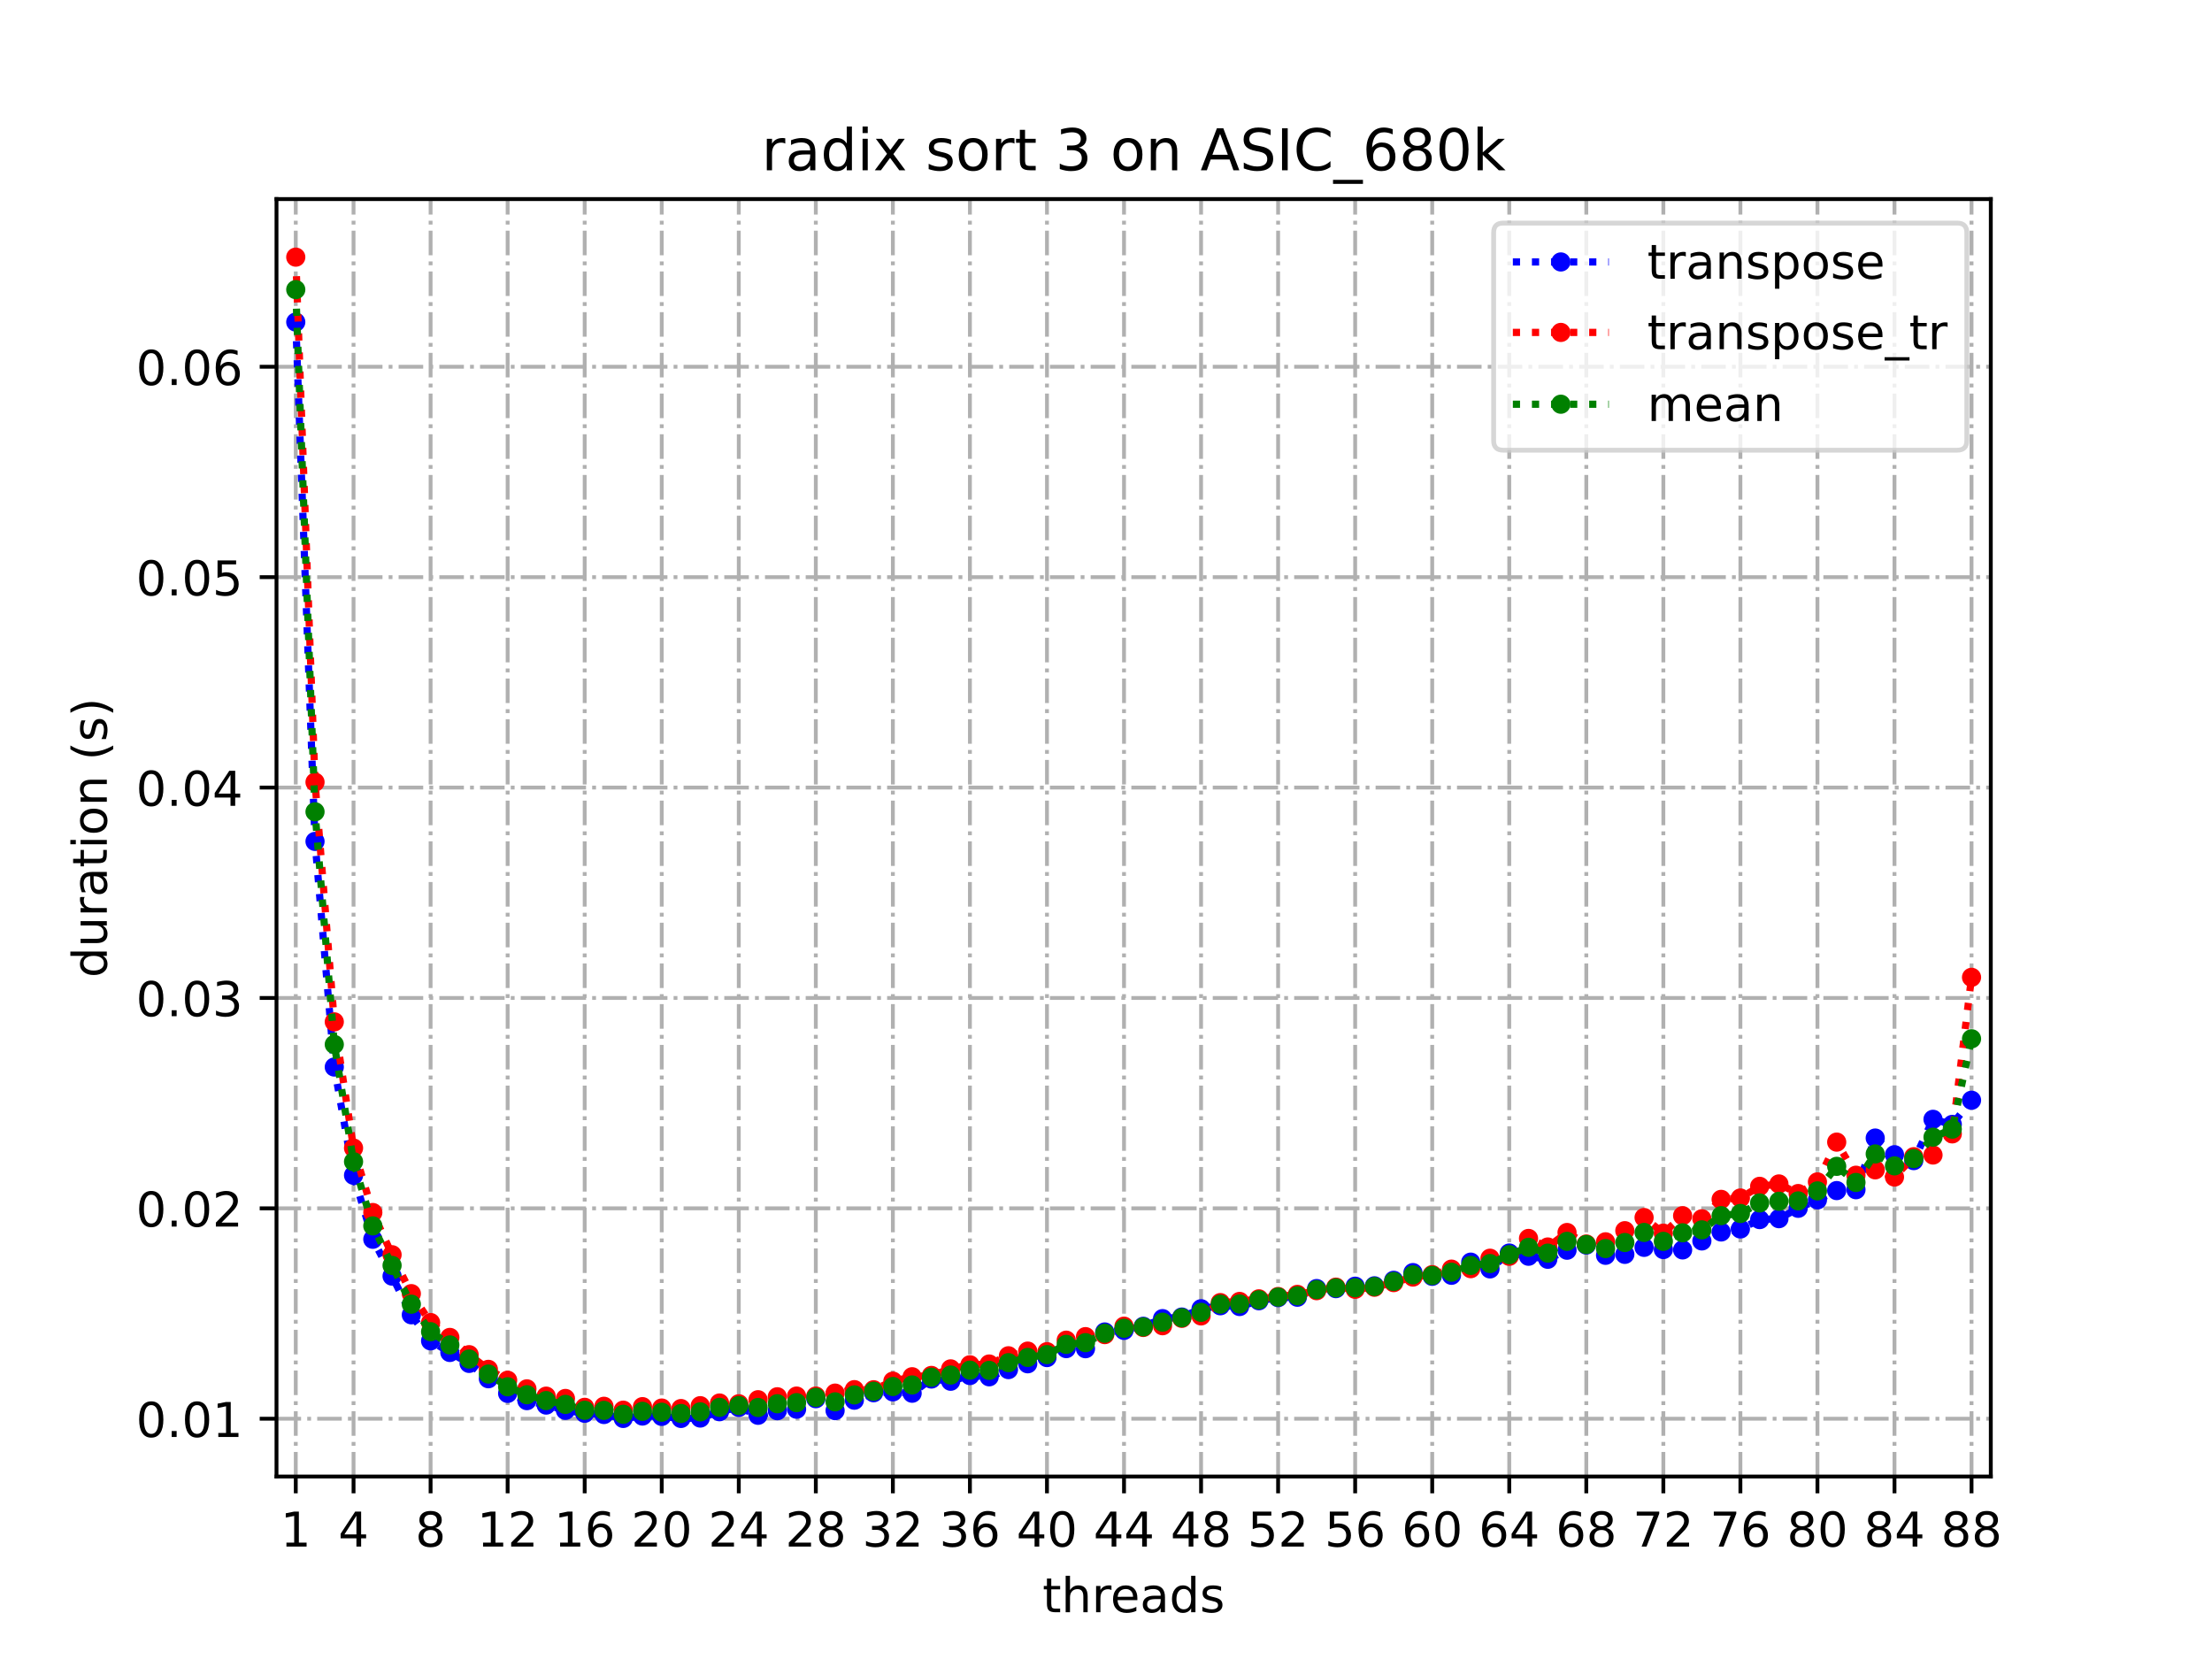 <?xml version="1.0" encoding="utf-8" standalone="no"?>
<!DOCTYPE svg PUBLIC "-//W3C//DTD SVG 1.1//EN"
  "http://www.w3.org/Graphics/SVG/1.1/DTD/svg11.dtd">
<!-- Created with matplotlib (https://matplotlib.org/) -->
<svg height="345.6pt" version="1.1" viewBox="0 0 460.8 345.6" width="460.8pt" xmlns="http://www.w3.org/2000/svg" xmlns:xlink="http://www.w3.org/1999/xlink">
 <defs>
  <style type="text/css">
*{stroke-linecap:butt;stroke-linejoin:round;}
  </style>
 </defs>
 <g id="figure_1">
  <g id="patch_1">
   <path d="M 0 345.6 
L 460.8 345.6 
L 460.8 0 
L 0 0 
z
" style="fill:#ffffff;"/>
  </g>
  <g id="axes_1">
   <g id="patch_2">
    <path d="M 57.6 307.584 
L 414.72 307.584 
L 414.72 41.472 
L 57.6 41.472 
z
" style="fill:#ffffff;"/>
   </g>
   <g id="matplotlib.axis_1">
    <g id="xtick_1">
     <g id="line2d_1">
      <path clip-path="url(#p7dff16a99f)" d="M 61.613 307.584 
L 61.613 41.472 
" style="fill:none;stroke:#b0b0b0;stroke-dasharray:5.12,1.28,0.8,1.28;stroke-dashoffset:0;stroke-width:0.8;"/>
     </g>
     <g id="line2d_2">
      <defs>
       <path d="M 0 0 
L 0 3.5 
" id="m87706dfd2c" style="stroke:#000000;stroke-width:0.8;"/>
      </defs>
      <g>
       <use style="stroke:#000000;stroke-width:0.8;" x="61.613" xlink:href="#m87706dfd2c" y="307.584"/>
      </g>
     </g>
     <g id="text_1">
      <!-- 1 -->
      <defs>
       <path d="M 12.406 8.297 
L 28.516 8.297 
L 28.516 63.922 
L 10.984 60.406 
L 10.984 69.391 
L 28.422 72.906 
L 38.281 72.906 
L 38.281 8.297 
L 54.391 8.297 
L 54.391 0 
L 12.406 0 
z
" id="DejaVuSans-49"/>
      </defs>
      <g transform="translate(58.431 322.182)scale(0.1 -0.1)">
       <use xlink:href="#DejaVuSans-49"/>
      </g>
     </g>
    </g>
    <g id="xtick_2">
     <g id="line2d_3">
      <path clip-path="url(#p7dff16a99f)" d="M 73.65 307.584 
L 73.65 41.472 
" style="fill:none;stroke:#b0b0b0;stroke-dasharray:5.12,1.28,0.8,1.28;stroke-dashoffset:0;stroke-width:0.8;"/>
     </g>
     <g id="line2d_4">
      <g>
       <use style="stroke:#000000;stroke-width:0.8;" x="73.65" xlink:href="#m87706dfd2c" y="307.584"/>
      </g>
     </g>
     <g id="text_2">
      <!-- 4 -->
      <defs>
       <path d="M 37.797 64.312 
L 12.891 25.391 
L 37.797 25.391 
z
M 35.203 72.906 
L 47.609 72.906 
L 47.609 25.391 
L 58.016 25.391 
L 58.016 17.188 
L 47.609 17.188 
L 47.609 0 
L 37.797 0 
L 37.797 17.188 
L 4.891 17.188 
L 4.891 26.703 
z
" id="DejaVuSans-52"/>
      </defs>
      <g transform="translate(70.469 322.182)scale(0.1 -0.1)">
       <use xlink:href="#DejaVuSans-52"/>
      </g>
     </g>
    </g>
    <g id="xtick_3">
     <g id="line2d_5">
      <path clip-path="url(#p7dff16a99f)" d="M 89.701 307.584 
L 89.701 41.472 
" style="fill:none;stroke:#b0b0b0;stroke-dasharray:5.12,1.28,0.8,1.28;stroke-dashoffset:0;stroke-width:0.8;"/>
     </g>
     <g id="line2d_6">
      <g>
       <use style="stroke:#000000;stroke-width:0.8;" x="89.701" xlink:href="#m87706dfd2c" y="307.584"/>
      </g>
     </g>
     <g id="text_3">
      <!-- 8 -->
      <defs>
       <path d="M 31.781 34.625 
Q 24.75 34.625 20.719 30.859 
Q 16.703 27.094 16.703 20.516 
Q 16.703 13.922 20.719 10.156 
Q 24.75 6.391 31.781 6.391 
Q 38.812 6.391 42.859 10.172 
Q 46.922 13.969 46.922 20.516 
Q 46.922 27.094 42.891 30.859 
Q 38.875 34.625 31.781 34.625 
z
M 21.922 38.812 
Q 15.578 40.375 12.031 44.719 
Q 8.5 49.078 8.5 55.328 
Q 8.5 64.062 14.719 69.141 
Q 20.953 74.219 31.781 74.219 
Q 42.672 74.219 48.875 69.141 
Q 55.078 64.062 55.078 55.328 
Q 55.078 49.078 51.531 44.719 
Q 48 40.375 41.703 38.812 
Q 48.828 37.156 52.797 32.312 
Q 56.781 27.484 56.781 20.516 
Q 56.781 9.906 50.312 4.234 
Q 43.844 -1.422 31.781 -1.422 
Q 19.734 -1.422 13.25 4.234 
Q 6.781 9.906 6.781 20.516 
Q 6.781 27.484 10.781 32.312 
Q 14.797 37.156 21.922 38.812 
z
M 18.312 54.391 
Q 18.312 48.734 21.844 45.562 
Q 25.391 42.391 31.781 42.391 
Q 38.141 42.391 41.719 45.562 
Q 45.312 48.734 45.312 54.391 
Q 45.312 60.062 41.719 63.234 
Q 38.141 66.406 31.781 66.406 
Q 25.391 66.406 21.844 63.234 
Q 18.312 60.062 18.312 54.391 
z
" id="DejaVuSans-56"/>
      </defs>
      <g transform="translate(86.519 322.182)scale(0.1 -0.1)">
       <use xlink:href="#DejaVuSans-56"/>
      </g>
     </g>
    </g>
    <g id="xtick_4">
     <g id="line2d_7">
      <path clip-path="url(#p7dff16a99f)" d="M 105.751 307.584 
L 105.751 41.472 
" style="fill:none;stroke:#b0b0b0;stroke-dasharray:5.12,1.28,0.8,1.28;stroke-dashoffset:0;stroke-width:0.8;"/>
     </g>
     <g id="line2d_8">
      <g>
       <use style="stroke:#000000;stroke-width:0.8;" x="105.751" xlink:href="#m87706dfd2c" y="307.584"/>
      </g>
     </g>
     <g id="text_4">
      <!-- 12 -->
      <defs>
       <path d="M 19.188 8.297 
L 53.609 8.297 
L 53.609 0 
L 7.328 0 
L 7.328 8.297 
Q 12.938 14.109 22.625 23.891 
Q 32.328 33.688 34.812 36.531 
Q 39.547 41.844 41.422 45.531 
Q 43.312 49.219 43.312 52.781 
Q 43.312 58.594 39.234 62.25 
Q 35.156 65.922 28.609 65.922 
Q 23.969 65.922 18.812 64.312 
Q 13.672 62.703 7.812 59.422 
L 7.812 69.391 
Q 13.766 71.781 18.938 73 
Q 24.125 74.219 28.422 74.219 
Q 39.75 74.219 46.484 68.547 
Q 53.219 62.891 53.219 53.422 
Q 53.219 48.922 51.531 44.891 
Q 49.859 40.875 45.406 35.406 
Q 44.188 33.984 37.641 27.219 
Q 31.109 20.453 19.188 8.297 
z
" id="DejaVuSans-50"/>
      </defs>
      <g transform="translate(99.389 322.182)scale(0.1 -0.1)">
       <use xlink:href="#DejaVuSans-49"/>
       <use x="63.623" xlink:href="#DejaVuSans-50"/>
      </g>
     </g>
    </g>
    <g id="xtick_5">
     <g id="line2d_9">
      <path clip-path="url(#p7dff16a99f)" d="M 121.801 307.584 
L 121.801 41.472 
" style="fill:none;stroke:#b0b0b0;stroke-dasharray:5.12,1.28,0.8,1.28;stroke-dashoffset:0;stroke-width:0.8;"/>
     </g>
     <g id="line2d_10">
      <g>
       <use style="stroke:#000000;stroke-width:0.8;" x="121.801" xlink:href="#m87706dfd2c" y="307.584"/>
      </g>
     </g>
     <g id="text_5">
      <!-- 16 -->
      <defs>
       <path d="M 33.016 40.375 
Q 26.375 40.375 22.484 35.828 
Q 18.609 31.297 18.609 23.391 
Q 18.609 15.531 22.484 10.953 
Q 26.375 6.391 33.016 6.391 
Q 39.656 6.391 43.531 10.953 
Q 47.406 15.531 47.406 23.391 
Q 47.406 31.297 43.531 35.828 
Q 39.656 40.375 33.016 40.375 
z
M 52.594 71.297 
L 52.594 62.312 
Q 48.875 64.062 45.094 64.984 
Q 41.312 65.922 37.594 65.922 
Q 27.828 65.922 22.672 59.328 
Q 17.531 52.734 16.797 39.406 
Q 19.672 43.656 24.016 45.922 
Q 28.375 48.188 33.594 48.188 
Q 44.578 48.188 50.953 41.516 
Q 57.328 34.859 57.328 23.391 
Q 57.328 12.156 50.688 5.359 
Q 44.047 -1.422 33.016 -1.422 
Q 20.359 -1.422 13.672 8.266 
Q 6.984 17.969 6.984 36.375 
Q 6.984 53.656 15.188 63.938 
Q 23.391 74.219 37.203 74.219 
Q 40.922 74.219 44.703 73.484 
Q 48.484 72.75 52.594 71.297 
z
" id="DejaVuSans-54"/>
      </defs>
      <g transform="translate(115.439 322.182)scale(0.1 -0.1)">
       <use xlink:href="#DejaVuSans-49"/>
       <use x="63.623" xlink:href="#DejaVuSans-54"/>
      </g>
     </g>
    </g>
    <g id="xtick_6">
     <g id="line2d_11">
      <path clip-path="url(#p7dff16a99f)" d="M 137.852 307.584 
L 137.852 41.472 
" style="fill:none;stroke:#b0b0b0;stroke-dasharray:5.12,1.28,0.8,1.28;stroke-dashoffset:0;stroke-width:0.8;"/>
     </g>
     <g id="line2d_12">
      <g>
       <use style="stroke:#000000;stroke-width:0.8;" x="137.852" xlink:href="#m87706dfd2c" y="307.584"/>
      </g>
     </g>
     <g id="text_6">
      <!-- 20 -->
      <defs>
       <path d="M 31.781 66.406 
Q 24.172 66.406 20.328 58.906 
Q 16.5 51.422 16.5 36.375 
Q 16.5 21.391 20.328 13.891 
Q 24.172 6.391 31.781 6.391 
Q 39.453 6.391 43.281 13.891 
Q 47.125 21.391 47.125 36.375 
Q 47.125 51.422 43.281 58.906 
Q 39.453 66.406 31.781 66.406 
z
M 31.781 74.219 
Q 44.047 74.219 50.516 64.516 
Q 56.984 54.828 56.984 36.375 
Q 56.984 17.969 50.516 8.266 
Q 44.047 -1.422 31.781 -1.422 
Q 19.531 -1.422 13.062 8.266 
Q 6.594 17.969 6.594 36.375 
Q 6.594 54.828 13.062 64.516 
Q 19.531 74.219 31.781 74.219 
z
" id="DejaVuSans-48"/>
      </defs>
      <g transform="translate(131.489 322.182)scale(0.1 -0.1)">
       <use xlink:href="#DejaVuSans-50"/>
       <use x="63.623" xlink:href="#DejaVuSans-48"/>
      </g>
     </g>
    </g>
    <g id="xtick_7">
     <g id="line2d_13">
      <path clip-path="url(#p7dff16a99f)" d="M 153.902 307.584 
L 153.902 41.472 
" style="fill:none;stroke:#b0b0b0;stroke-dasharray:5.12,1.28,0.8,1.28;stroke-dashoffset:0;stroke-width:0.8;"/>
     </g>
     <g id="line2d_14">
      <g>
       <use style="stroke:#000000;stroke-width:0.8;" x="153.902" xlink:href="#m87706dfd2c" y="307.584"/>
      </g>
     </g>
     <g id="text_7">
      <!-- 24 -->
      <g transform="translate(147.54 322.182)scale(0.1 -0.1)">
       <use xlink:href="#DejaVuSans-50"/>
       <use x="63.623" xlink:href="#DejaVuSans-52"/>
      </g>
     </g>
    </g>
    <g id="xtick_8">
     <g id="line2d_15">
      <path clip-path="url(#p7dff16a99f)" d="M 169.952 307.584 
L 169.952 41.472 
" style="fill:none;stroke:#b0b0b0;stroke-dasharray:5.12,1.28,0.8,1.28;stroke-dashoffset:0;stroke-width:0.8;"/>
     </g>
     <g id="line2d_16">
      <g>
       <use style="stroke:#000000;stroke-width:0.8;" x="169.952" xlink:href="#m87706dfd2c" y="307.584"/>
      </g>
     </g>
     <g id="text_8">
      <!-- 28 -->
      <g transform="translate(163.59 322.182)scale(0.1 -0.1)">
       <use xlink:href="#DejaVuSans-50"/>
       <use x="63.623" xlink:href="#DejaVuSans-56"/>
      </g>
     </g>
    </g>
    <g id="xtick_9">
     <g id="line2d_17">
      <path clip-path="url(#p7dff16a99f)" d="M 186.003 307.584 
L 186.003 41.472 
" style="fill:none;stroke:#b0b0b0;stroke-dasharray:5.12,1.28,0.8,1.28;stroke-dashoffset:0;stroke-width:0.8;"/>
     </g>
     <g id="line2d_18">
      <g>
       <use style="stroke:#000000;stroke-width:0.8;" x="186.003" xlink:href="#m87706dfd2c" y="307.584"/>
      </g>
     </g>
     <g id="text_9">
      <!-- 32 -->
      <defs>
       <path d="M 40.578 39.312 
Q 47.656 37.797 51.625 33 
Q 55.609 28.219 55.609 21.188 
Q 55.609 10.406 48.188 4.484 
Q 40.766 -1.422 27.094 -1.422 
Q 22.516 -1.422 17.656 -0.516 
Q 12.797 0.391 7.625 2.203 
L 7.625 11.719 
Q 11.719 9.328 16.594 8.109 
Q 21.484 6.891 26.812 6.891 
Q 36.078 6.891 40.938 10.547 
Q 45.797 14.203 45.797 21.188 
Q 45.797 27.641 41.281 31.266 
Q 36.766 34.906 28.719 34.906 
L 20.219 34.906 
L 20.219 43.016 
L 29.109 43.016 
Q 36.375 43.016 40.234 45.922 
Q 44.094 48.828 44.094 54.297 
Q 44.094 59.906 40.109 62.906 
Q 36.141 65.922 28.719 65.922 
Q 24.656 65.922 20.016 65.031 
Q 15.375 64.156 9.812 62.312 
L 9.812 71.094 
Q 15.438 72.656 20.344 73.438 
Q 25.25 74.219 29.594 74.219 
Q 40.828 74.219 47.359 69.109 
Q 53.906 64.016 53.906 55.328 
Q 53.906 49.266 50.438 45.094 
Q 46.969 40.922 40.578 39.312 
z
" id="DejaVuSans-51"/>
      </defs>
      <g transform="translate(179.64 322.182)scale(0.1 -0.1)">
       <use xlink:href="#DejaVuSans-51"/>
       <use x="63.623" xlink:href="#DejaVuSans-50"/>
      </g>
     </g>
    </g>
    <g id="xtick_10">
     <g id="line2d_19">
      <path clip-path="url(#p7dff16a99f)" d="M 202.053 307.584 
L 202.053 41.472 
" style="fill:none;stroke:#b0b0b0;stroke-dasharray:5.12,1.28,0.8,1.28;stroke-dashoffset:0;stroke-width:0.8;"/>
     </g>
     <g id="line2d_20">
      <g>
       <use style="stroke:#000000;stroke-width:0.8;" x="202.053" xlink:href="#m87706dfd2c" y="307.584"/>
      </g>
     </g>
     <g id="text_10">
      <!-- 36 -->
      <g transform="translate(195.691 322.182)scale(0.1 -0.1)">
       <use xlink:href="#DejaVuSans-51"/>
       <use x="63.623" xlink:href="#DejaVuSans-54"/>
      </g>
     </g>
    </g>
    <g id="xtick_11">
     <g id="line2d_21">
      <path clip-path="url(#p7dff16a99f)" d="M 218.103 307.584 
L 218.103 41.472 
" style="fill:none;stroke:#b0b0b0;stroke-dasharray:5.12,1.28,0.8,1.28;stroke-dashoffset:0;stroke-width:0.8;"/>
     </g>
     <g id="line2d_22">
      <g>
       <use style="stroke:#000000;stroke-width:0.8;" x="218.103" xlink:href="#m87706dfd2c" y="307.584"/>
      </g>
     </g>
     <g id="text_11">
      <!-- 40 -->
      <g transform="translate(211.741 322.182)scale(0.1 -0.1)">
       <use xlink:href="#DejaVuSans-52"/>
       <use x="63.623" xlink:href="#DejaVuSans-48"/>
      </g>
     </g>
    </g>
    <g id="xtick_12">
     <g id="line2d_23">
      <path clip-path="url(#p7dff16a99f)" d="M 234.154 307.584 
L 234.154 41.472 
" style="fill:none;stroke:#b0b0b0;stroke-dasharray:5.12,1.28,0.8,1.28;stroke-dashoffset:0;stroke-width:0.8;"/>
     </g>
     <g id="line2d_24">
      <g>
       <use style="stroke:#000000;stroke-width:0.8;" x="234.154" xlink:href="#m87706dfd2c" y="307.584"/>
      </g>
     </g>
     <g id="text_12">
      <!-- 44 -->
      <g transform="translate(227.791 322.182)scale(0.1 -0.1)">
       <use xlink:href="#DejaVuSans-52"/>
       <use x="63.623" xlink:href="#DejaVuSans-52"/>
      </g>
     </g>
    </g>
    <g id="xtick_13">
     <g id="line2d_25">
      <path clip-path="url(#p7dff16a99f)" d="M 250.204 307.584 
L 250.204 41.472 
" style="fill:none;stroke:#b0b0b0;stroke-dasharray:5.12,1.28,0.8,1.28;stroke-dashoffset:0;stroke-width:0.8;"/>
     </g>
     <g id="line2d_26">
      <g>
       <use style="stroke:#000000;stroke-width:0.8;" x="250.204" xlink:href="#m87706dfd2c" y="307.584"/>
      </g>
     </g>
     <g id="text_13">
      <!-- 48 -->
      <g transform="translate(243.842 322.182)scale(0.1 -0.1)">
       <use xlink:href="#DejaVuSans-52"/>
       <use x="63.623" xlink:href="#DejaVuSans-56"/>
      </g>
     </g>
    </g>
    <g id="xtick_14">
     <g id="line2d_27">
      <path clip-path="url(#p7dff16a99f)" d="M 266.254 307.584 
L 266.254 41.472 
" style="fill:none;stroke:#b0b0b0;stroke-dasharray:5.12,1.28,0.8,1.28;stroke-dashoffset:0;stroke-width:0.8;"/>
     </g>
     <g id="line2d_28">
      <g>
       <use style="stroke:#000000;stroke-width:0.8;" x="266.254" xlink:href="#m87706dfd2c" y="307.584"/>
      </g>
     </g>
     <g id="text_14">
      <!-- 52 -->
      <defs>
       <path d="M 10.797 72.906 
L 49.516 72.906 
L 49.516 64.594 
L 19.828 64.594 
L 19.828 46.734 
Q 21.969 47.469 24.109 47.828 
Q 26.266 48.188 28.422 48.188 
Q 40.625 48.188 47.75 41.5 
Q 54.891 34.812 54.891 23.391 
Q 54.891 11.625 47.562 5.094 
Q 40.234 -1.422 26.906 -1.422 
Q 22.312 -1.422 17.547 -0.641 
Q 12.797 0.141 7.719 1.703 
L 7.719 11.625 
Q 12.109 9.234 16.797 8.062 
Q 21.484 6.891 26.703 6.891 
Q 35.156 6.891 40.078 11.328 
Q 45.016 15.766 45.016 23.391 
Q 45.016 31 40.078 35.438 
Q 35.156 39.891 26.703 39.891 
Q 22.75 39.891 18.812 39.016 
Q 14.891 38.141 10.797 36.281 
z
" id="DejaVuSans-53"/>
      </defs>
      <g transform="translate(259.892 322.182)scale(0.1 -0.1)">
       <use xlink:href="#DejaVuSans-53"/>
       <use x="63.623" xlink:href="#DejaVuSans-50"/>
      </g>
     </g>
    </g>
    <g id="xtick_15">
     <g id="line2d_29">
      <path clip-path="url(#p7dff16a99f)" d="M 282.305 307.584 
L 282.305 41.472 
" style="fill:none;stroke:#b0b0b0;stroke-dasharray:5.12,1.28,0.8,1.28;stroke-dashoffset:0;stroke-width:0.8;"/>
     </g>
     <g id="line2d_30">
      <g>
       <use style="stroke:#000000;stroke-width:0.8;" x="282.305" xlink:href="#m87706dfd2c" y="307.584"/>
      </g>
     </g>
     <g id="text_15">
      <!-- 56 -->
      <g transform="translate(275.942 322.182)scale(0.1 -0.1)">
       <use xlink:href="#DejaVuSans-53"/>
       <use x="63.623" xlink:href="#DejaVuSans-54"/>
      </g>
     </g>
    </g>
    <g id="xtick_16">
     <g id="line2d_31">
      <path clip-path="url(#p7dff16a99f)" d="M 298.355 307.584 
L 298.355 41.472 
" style="fill:none;stroke:#b0b0b0;stroke-dasharray:5.12,1.28,0.8,1.28;stroke-dashoffset:0;stroke-width:0.8;"/>
     </g>
     <g id="line2d_32">
      <g>
       <use style="stroke:#000000;stroke-width:0.8;" x="298.355" xlink:href="#m87706dfd2c" y="307.584"/>
      </g>
     </g>
     <g id="text_16">
      <!-- 60 -->
      <g transform="translate(291.993 322.182)scale(0.1 -0.1)">
       <use xlink:href="#DejaVuSans-54"/>
       <use x="63.623" xlink:href="#DejaVuSans-48"/>
      </g>
     </g>
    </g>
    <g id="xtick_17">
     <g id="line2d_33">
      <path clip-path="url(#p7dff16a99f)" d="M 314.405 307.584 
L 314.405 41.472 
" style="fill:none;stroke:#b0b0b0;stroke-dasharray:5.12,1.28,0.8,1.28;stroke-dashoffset:0;stroke-width:0.8;"/>
     </g>
     <g id="line2d_34">
      <g>
       <use style="stroke:#000000;stroke-width:0.8;" x="314.405" xlink:href="#m87706dfd2c" y="307.584"/>
      </g>
     </g>
     <g id="text_17">
      <!-- 64 -->
      <g transform="translate(308.043 322.182)scale(0.1 -0.1)">
       <use xlink:href="#DejaVuSans-54"/>
       <use x="63.623" xlink:href="#DejaVuSans-52"/>
      </g>
     </g>
    </g>
    <g id="xtick_18">
     <g id="line2d_35">
      <path clip-path="url(#p7dff16a99f)" d="M 330.456 307.584 
L 330.456 41.472 
" style="fill:none;stroke:#b0b0b0;stroke-dasharray:5.12,1.28,0.8,1.28;stroke-dashoffset:0;stroke-width:0.8;"/>
     </g>
     <g id="line2d_36">
      <g>
       <use style="stroke:#000000;stroke-width:0.8;" x="330.456" xlink:href="#m87706dfd2c" y="307.584"/>
      </g>
     </g>
     <g id="text_18">
      <!-- 68 -->
      <g transform="translate(324.093 322.182)scale(0.1 -0.1)">
       <use xlink:href="#DejaVuSans-54"/>
       <use x="63.623" xlink:href="#DejaVuSans-56"/>
      </g>
     </g>
    </g>
    <g id="xtick_19">
     <g id="line2d_37">
      <path clip-path="url(#p7dff16a99f)" d="M 346.506 307.584 
L 346.506 41.472 
" style="fill:none;stroke:#b0b0b0;stroke-dasharray:5.12,1.28,0.8,1.28;stroke-dashoffset:0;stroke-width:0.8;"/>
     </g>
     <g id="line2d_38">
      <g>
       <use style="stroke:#000000;stroke-width:0.8;" x="346.506" xlink:href="#m87706dfd2c" y="307.584"/>
      </g>
     </g>
     <g id="text_19">
      <!-- 72 -->
      <defs>
       <path d="M 8.203 72.906 
L 55.078 72.906 
L 55.078 68.703 
L 28.609 0 
L 18.312 0 
L 43.219 64.594 
L 8.203 64.594 
z
" id="DejaVuSans-55"/>
      </defs>
      <g transform="translate(340.144 322.182)scale(0.1 -0.1)">
       <use xlink:href="#DejaVuSans-55"/>
       <use x="63.623" xlink:href="#DejaVuSans-50"/>
      </g>
     </g>
    </g>
    <g id="xtick_20">
     <g id="line2d_39">
      <path clip-path="url(#p7dff16a99f)" d="M 362.556 307.584 
L 362.556 41.472 
" style="fill:none;stroke:#b0b0b0;stroke-dasharray:5.12,1.28,0.8,1.28;stroke-dashoffset:0;stroke-width:0.8;"/>
     </g>
     <g id="line2d_40">
      <g>
       <use style="stroke:#000000;stroke-width:0.8;" x="362.556" xlink:href="#m87706dfd2c" y="307.584"/>
      </g>
     </g>
     <g id="text_20">
      <!-- 76 -->
      <g transform="translate(356.194 322.182)scale(0.1 -0.1)">
       <use xlink:href="#DejaVuSans-55"/>
       <use x="63.623" xlink:href="#DejaVuSans-54"/>
      </g>
     </g>
    </g>
    <g id="xtick_21">
     <g id="line2d_41">
      <path clip-path="url(#p7dff16a99f)" d="M 378.607 307.584 
L 378.607 41.472 
" style="fill:none;stroke:#b0b0b0;stroke-dasharray:5.12,1.28,0.8,1.28;stroke-dashoffset:0;stroke-width:0.8;"/>
     </g>
     <g id="line2d_42">
      <g>
       <use style="stroke:#000000;stroke-width:0.8;" x="378.607" xlink:href="#m87706dfd2c" y="307.584"/>
      </g>
     </g>
     <g id="text_21">
      <!-- 80 -->
      <g transform="translate(372.244 322.182)scale(0.1 -0.1)">
       <use xlink:href="#DejaVuSans-56"/>
       <use x="63.623" xlink:href="#DejaVuSans-48"/>
      </g>
     </g>
    </g>
    <g id="xtick_22">
     <g id="line2d_43">
      <path clip-path="url(#p7dff16a99f)" d="M 394.657 307.584 
L 394.657 41.472 
" style="fill:none;stroke:#b0b0b0;stroke-dasharray:5.12,1.28,0.8,1.28;stroke-dashoffset:0;stroke-width:0.8;"/>
     </g>
     <g id="line2d_44">
      <g>
       <use style="stroke:#000000;stroke-width:0.8;" x="394.657" xlink:href="#m87706dfd2c" y="307.584"/>
      </g>
     </g>
     <g id="text_22">
      <!-- 84 -->
      <g transform="translate(388.295 322.182)scale(0.1 -0.1)">
       <use xlink:href="#DejaVuSans-56"/>
       <use x="63.623" xlink:href="#DejaVuSans-52"/>
      </g>
     </g>
    </g>
    <g id="xtick_23">
     <g id="line2d_45">
      <path clip-path="url(#p7dff16a99f)" d="M 410.707 307.584 
L 410.707 41.472 
" style="fill:none;stroke:#b0b0b0;stroke-dasharray:5.12,1.28,0.8,1.28;stroke-dashoffset:0;stroke-width:0.8;"/>
     </g>
     <g id="line2d_46">
      <g>
       <use style="stroke:#000000;stroke-width:0.8;" x="410.707" xlink:href="#m87706dfd2c" y="307.584"/>
      </g>
     </g>
     <g id="text_23">
      <!-- 88 -->
      <g transform="translate(404.345 322.182)scale(0.1 -0.1)">
       <use xlink:href="#DejaVuSans-56"/>
       <use x="63.623" xlink:href="#DejaVuSans-56"/>
      </g>
     </g>
    </g>
    <g id="text_24">
     <!-- threads -->
     <defs>
      <path d="M 18.312 70.219 
L 18.312 54.688 
L 36.812 54.688 
L 36.812 47.703 
L 18.312 47.703 
L 18.312 18.016 
Q 18.312 11.328 20.141 9.422 
Q 21.969 7.516 27.594 7.516 
L 36.812 7.516 
L 36.812 0 
L 27.594 0 
Q 17.188 0 13.234 3.875 
Q 9.281 7.766 9.281 18.016 
L 9.281 47.703 
L 2.688 47.703 
L 2.688 54.688 
L 9.281 54.688 
L 9.281 70.219 
z
" id="DejaVuSans-116"/>
      <path d="M 54.891 33.016 
L 54.891 0 
L 45.906 0 
L 45.906 32.719 
Q 45.906 40.484 42.875 44.328 
Q 39.844 48.188 33.797 48.188 
Q 26.516 48.188 22.312 43.547 
Q 18.109 38.922 18.109 30.906 
L 18.109 0 
L 9.078 0 
L 9.078 75.984 
L 18.109 75.984 
L 18.109 46.188 
Q 21.344 51.125 25.703 53.562 
Q 30.078 56 35.797 56 
Q 45.219 56 50.047 50.172 
Q 54.891 44.344 54.891 33.016 
z
" id="DejaVuSans-104"/>
      <path d="M 41.109 46.297 
Q 39.594 47.172 37.812 47.578 
Q 36.031 48 33.891 48 
Q 26.266 48 22.188 43.047 
Q 18.109 38.094 18.109 28.812 
L 18.109 0 
L 9.078 0 
L 9.078 54.688 
L 18.109 54.688 
L 18.109 46.188 
Q 20.953 51.172 25.484 53.578 
Q 30.031 56 36.531 56 
Q 37.453 56 38.578 55.875 
Q 39.703 55.766 41.062 55.516 
z
" id="DejaVuSans-114"/>
      <path d="M 56.203 29.594 
L 56.203 25.203 
L 14.891 25.203 
Q 15.484 15.922 20.484 11.062 
Q 25.484 6.203 34.422 6.203 
Q 39.594 6.203 44.453 7.469 
Q 49.312 8.734 54.109 11.281 
L 54.109 2.781 
Q 49.266 0.734 44.188 -0.344 
Q 39.109 -1.422 33.891 -1.422 
Q 20.797 -1.422 13.156 6.188 
Q 5.516 13.812 5.516 26.812 
Q 5.516 40.234 12.766 48.109 
Q 20.016 56 32.328 56 
Q 43.359 56 49.781 48.891 
Q 56.203 41.797 56.203 29.594 
z
M 47.219 32.234 
Q 47.125 39.594 43.094 43.984 
Q 39.062 48.391 32.422 48.391 
Q 24.906 48.391 20.391 44.141 
Q 15.875 39.891 15.188 32.172 
z
" id="DejaVuSans-101"/>
      <path d="M 34.281 27.484 
Q 23.391 27.484 19.188 25 
Q 14.984 22.516 14.984 16.5 
Q 14.984 11.719 18.141 8.906 
Q 21.297 6.109 26.703 6.109 
Q 34.188 6.109 38.703 11.406 
Q 43.219 16.703 43.219 25.484 
L 43.219 27.484 
z
M 52.203 31.203 
L 52.203 0 
L 43.219 0 
L 43.219 8.297 
Q 40.141 3.328 35.547 0.953 
Q 30.953 -1.422 24.312 -1.422 
Q 15.922 -1.422 10.953 3.297 
Q 6 8.016 6 15.922 
Q 6 25.141 12.172 29.828 
Q 18.359 34.516 30.609 34.516 
L 43.219 34.516 
L 43.219 35.406 
Q 43.219 41.609 39.141 45 
Q 35.062 48.391 27.688 48.391 
Q 23 48.391 18.547 47.266 
Q 14.109 46.141 10.016 43.891 
L 10.016 52.203 
Q 14.938 54.109 19.578 55.047 
Q 24.219 56 28.609 56 
Q 40.484 56 46.344 49.844 
Q 52.203 43.703 52.203 31.203 
z
" id="DejaVuSans-97"/>
      <path d="M 45.406 46.391 
L 45.406 75.984 
L 54.391 75.984 
L 54.391 0 
L 45.406 0 
L 45.406 8.203 
Q 42.578 3.328 38.25 0.953 
Q 33.938 -1.422 27.875 -1.422 
Q 17.969 -1.422 11.734 6.484 
Q 5.516 14.406 5.516 27.297 
Q 5.516 40.188 11.734 48.094 
Q 17.969 56 27.875 56 
Q 33.938 56 38.25 53.625 
Q 42.578 51.266 45.406 46.391 
z
M 14.797 27.297 
Q 14.797 17.391 18.875 11.75 
Q 22.953 6.109 30.078 6.109 
Q 37.203 6.109 41.297 11.75 
Q 45.406 17.391 45.406 27.297 
Q 45.406 37.203 41.297 42.844 
Q 37.203 48.484 30.078 48.484 
Q 22.953 48.484 18.875 42.844 
Q 14.797 37.203 14.797 27.297 
z
" id="DejaVuSans-100"/>
      <path d="M 44.281 53.078 
L 44.281 44.578 
Q 40.484 46.531 36.375 47.5 
Q 32.281 48.484 27.875 48.484 
Q 21.188 48.484 17.844 46.438 
Q 14.5 44.391 14.5 40.281 
Q 14.5 37.156 16.891 35.375 
Q 19.281 33.594 26.516 31.984 
L 29.594 31.297 
Q 39.156 29.25 43.188 25.516 
Q 47.219 21.781 47.219 15.094 
Q 47.219 7.469 41.188 3.016 
Q 35.156 -1.422 24.609 -1.422 
Q 20.219 -1.422 15.453 -0.562 
Q 10.688 0.297 5.422 2 
L 5.422 11.281 
Q 10.406 8.688 15.234 7.391 
Q 20.062 6.109 24.812 6.109 
Q 31.156 6.109 34.562 8.281 
Q 37.984 10.453 37.984 14.406 
Q 37.984 18.062 35.516 20.016 
Q 33.062 21.969 24.703 23.781 
L 21.578 24.516 
Q 13.234 26.266 9.516 29.906 
Q 5.812 33.547 5.812 39.891 
Q 5.812 47.609 11.281 51.797 
Q 16.75 56 26.812 56 
Q 31.781 56 36.172 55.266 
Q 40.578 54.547 44.281 53.078 
z
" id="DejaVuSans-115"/>
     </defs>
     <g transform="translate(217.169 335.861)scale(0.1 -0.1)">
      <use xlink:href="#DejaVuSans-116"/>
      <use x="39.209" xlink:href="#DejaVuSans-104"/>
      <use x="102.588" xlink:href="#DejaVuSans-114"/>
      <use x="141.451" xlink:href="#DejaVuSans-101"/>
      <use x="202.975" xlink:href="#DejaVuSans-97"/>
      <use x="264.254" xlink:href="#DejaVuSans-100"/>
      <use x="327.73" xlink:href="#DejaVuSans-115"/>
     </g>
    </g>
   </g>
   <g id="matplotlib.axis_2">
    <g id="ytick_1">
     <g id="line2d_47">
      <path clip-path="url(#p7dff16a99f)" d="M 57.6 295.548 
L 414.72 295.548 
" style="fill:none;stroke:#b0b0b0;stroke-dasharray:5.12,1.28,0.8,1.28;stroke-dashoffset:0;stroke-width:0.8;"/>
     </g>
     <g id="line2d_48">
      <defs>
       <path d="M 0 0 
L -3.5 0 
" id="m88b1ec1c51" style="stroke:#000000;stroke-width:0.8;"/>
      </defs>
      <g>
       <use style="stroke:#000000;stroke-width:0.8;" x="57.6" xlink:href="#m88b1ec1c51" y="295.548"/>
      </g>
     </g>
     <g id="text_25">
      <!-- 0.01 -->
      <defs>
       <path d="M 10.688 12.406 
L 21 12.406 
L 21 0 
L 10.688 0 
z
" id="DejaVuSans-46"/>
      </defs>
      <g transform="translate(28.334 299.347)scale(0.1 -0.1)">
       <use xlink:href="#DejaVuSans-48"/>
       <use x="63.623" xlink:href="#DejaVuSans-46"/>
       <use x="95.41" xlink:href="#DejaVuSans-48"/>
       <use x="159.033" xlink:href="#DejaVuSans-49"/>
      </g>
     </g>
    </g>
    <g id="ytick_2">
     <g id="line2d_49">
      <path clip-path="url(#p7dff16a99f)" d="M 57.6 251.72 
L 414.72 251.72 
" style="fill:none;stroke:#b0b0b0;stroke-dasharray:5.12,1.28,0.8,1.28;stroke-dashoffset:0;stroke-width:0.8;"/>
     </g>
     <g id="line2d_50">
      <g>
       <use style="stroke:#000000;stroke-width:0.8;" x="57.6" xlink:href="#m88b1ec1c51" y="251.72"/>
      </g>
     </g>
     <g id="text_26">
      <!-- 0.02 -->
      <g transform="translate(28.334 255.519)scale(0.1 -0.1)">
       <use xlink:href="#DejaVuSans-48"/>
       <use x="63.623" xlink:href="#DejaVuSans-46"/>
       <use x="95.41" xlink:href="#DejaVuSans-48"/>
       <use x="159.033" xlink:href="#DejaVuSans-50"/>
      </g>
     </g>
    </g>
    <g id="ytick_3">
     <g id="line2d_51">
      <path clip-path="url(#p7dff16a99f)" d="M 57.6 207.891 
L 414.72 207.891 
" style="fill:none;stroke:#b0b0b0;stroke-dasharray:5.12,1.28,0.8,1.28;stroke-dashoffset:0;stroke-width:0.8;"/>
     </g>
     <g id="line2d_52">
      <g>
       <use style="stroke:#000000;stroke-width:0.8;" x="57.6" xlink:href="#m88b1ec1c51" y="207.891"/>
      </g>
     </g>
     <g id="text_27">
      <!-- 0.03 -->
      <g transform="translate(28.334 211.69)scale(0.1 -0.1)">
       <use xlink:href="#DejaVuSans-48"/>
       <use x="63.623" xlink:href="#DejaVuSans-46"/>
       <use x="95.41" xlink:href="#DejaVuSans-48"/>
       <use x="159.033" xlink:href="#DejaVuSans-51"/>
      </g>
     </g>
    </g>
    <g id="ytick_4">
     <g id="line2d_53">
      <path clip-path="url(#p7dff16a99f)" d="M 57.6 164.063 
L 414.72 164.063 
" style="fill:none;stroke:#b0b0b0;stroke-dasharray:5.12,1.28,0.8,1.28;stroke-dashoffset:0;stroke-width:0.8;"/>
     </g>
     <g id="line2d_54">
      <g>
       <use style="stroke:#000000;stroke-width:0.8;" x="57.6" xlink:href="#m88b1ec1c51" y="164.063"/>
      </g>
     </g>
     <g id="text_28">
      <!-- 0.04 -->
      <g transform="translate(28.334 167.862)scale(0.1 -0.1)">
       <use xlink:href="#DejaVuSans-48"/>
       <use x="63.623" xlink:href="#DejaVuSans-46"/>
       <use x="95.41" xlink:href="#DejaVuSans-48"/>
       <use x="159.033" xlink:href="#DejaVuSans-52"/>
      </g>
     </g>
    </g>
    <g id="ytick_5">
     <g id="line2d_55">
      <path clip-path="url(#p7dff16a99f)" d="M 57.6 120.234 
L 414.72 120.234 
" style="fill:none;stroke:#b0b0b0;stroke-dasharray:5.12,1.28,0.8,1.28;stroke-dashoffset:0;stroke-width:0.8;"/>
     </g>
     <g id="line2d_56">
      <g>
       <use style="stroke:#000000;stroke-width:0.8;" x="57.6" xlink:href="#m88b1ec1c51" y="120.234"/>
      </g>
     </g>
     <g id="text_29">
      <!-- 0.05 -->
      <g transform="translate(28.334 124.034)scale(0.1 -0.1)">
       <use xlink:href="#DejaVuSans-48"/>
       <use x="63.623" xlink:href="#DejaVuSans-46"/>
       <use x="95.41" xlink:href="#DejaVuSans-48"/>
       <use x="159.033" xlink:href="#DejaVuSans-53"/>
      </g>
     </g>
    </g>
    <g id="ytick_6">
     <g id="line2d_57">
      <path clip-path="url(#p7dff16a99f)" d="M 57.6 76.406 
L 414.72 76.406 
" style="fill:none;stroke:#b0b0b0;stroke-dasharray:5.12,1.28,0.8,1.28;stroke-dashoffset:0;stroke-width:0.8;"/>
     </g>
     <g id="line2d_58">
      <g>
       <use style="stroke:#000000;stroke-width:0.8;" x="57.6" xlink:href="#m88b1ec1c51" y="76.406"/>
      </g>
     </g>
     <g id="text_30">
      <!-- 0.06 -->
      <g transform="translate(28.334 80.205)scale(0.1 -0.1)">
       <use xlink:href="#DejaVuSans-48"/>
       <use x="63.623" xlink:href="#DejaVuSans-46"/>
       <use x="95.41" xlink:href="#DejaVuSans-48"/>
       <use x="159.033" xlink:href="#DejaVuSans-54"/>
      </g>
     </g>
    </g>
    <g id="text_31">
     <!-- duration (s) -->
     <defs>
      <path d="M 8.5 21.578 
L 8.5 54.688 
L 17.484 54.688 
L 17.484 21.922 
Q 17.484 14.156 20.5 10.266 
Q 23.531 6.391 29.594 6.391 
Q 36.859 6.391 41.078 11.031 
Q 45.312 15.672 45.312 23.688 
L 45.312 54.688 
L 54.297 54.688 
L 54.297 0 
L 45.312 0 
L 45.312 8.406 
Q 42.047 3.422 37.719 1 
Q 33.406 -1.422 27.688 -1.422 
Q 18.266 -1.422 13.375 4.438 
Q 8.5 10.297 8.5 21.578 
z
M 31.109 56 
z
" id="DejaVuSans-117"/>
      <path d="M 9.422 54.688 
L 18.406 54.688 
L 18.406 0 
L 9.422 0 
z
M 9.422 75.984 
L 18.406 75.984 
L 18.406 64.594 
L 9.422 64.594 
z
" id="DejaVuSans-105"/>
      <path d="M 30.609 48.391 
Q 23.391 48.391 19.188 42.75 
Q 14.984 37.109 14.984 27.297 
Q 14.984 17.484 19.156 11.844 
Q 23.344 6.203 30.609 6.203 
Q 37.797 6.203 41.984 11.859 
Q 46.188 17.531 46.188 27.297 
Q 46.188 37.016 41.984 42.703 
Q 37.797 48.391 30.609 48.391 
z
M 30.609 56 
Q 42.328 56 49.016 48.375 
Q 55.719 40.766 55.719 27.297 
Q 55.719 13.875 49.016 6.219 
Q 42.328 -1.422 30.609 -1.422 
Q 18.844 -1.422 12.172 6.219 
Q 5.516 13.875 5.516 27.297 
Q 5.516 40.766 12.172 48.375 
Q 18.844 56 30.609 56 
z
" id="DejaVuSans-111"/>
      <path d="M 54.891 33.016 
L 54.891 0 
L 45.906 0 
L 45.906 32.719 
Q 45.906 40.484 42.875 44.328 
Q 39.844 48.188 33.797 48.188 
Q 26.516 48.188 22.312 43.547 
Q 18.109 38.922 18.109 30.906 
L 18.109 0 
L 9.078 0 
L 9.078 54.688 
L 18.109 54.688 
L 18.109 46.188 
Q 21.344 51.125 25.703 53.562 
Q 30.078 56 35.797 56 
Q 45.219 56 50.047 50.172 
Q 54.891 44.344 54.891 33.016 
z
" id="DejaVuSans-110"/>
      <path id="DejaVuSans-32"/>
      <path d="M 31 75.875 
Q 24.469 64.656 21.281 53.656 
Q 18.109 42.672 18.109 31.391 
Q 18.109 20.125 21.312 9.062 
Q 24.516 -2 31 -13.188 
L 23.188 -13.188 
Q 15.875 -1.703 12.234 9.375 
Q 8.594 20.453 8.594 31.391 
Q 8.594 42.281 12.203 53.312 
Q 15.828 64.359 23.188 75.875 
z
" id="DejaVuSans-40"/>
      <path d="M 8.016 75.875 
L 15.828 75.875 
Q 23.141 64.359 26.781 53.312 
Q 30.422 42.281 30.422 31.391 
Q 30.422 20.453 26.781 9.375 
Q 23.141 -1.703 15.828 -13.188 
L 8.016 -13.188 
Q 14.5 -2 17.703 9.062 
Q 20.906 20.125 20.906 31.391 
Q 20.906 42.672 17.703 53.656 
Q 14.5 64.656 8.016 75.875 
z
" id="DejaVuSans-41"/>
     </defs>
     <g transform="translate(22.255 203.663)rotate(-90)scale(0.1 -0.1)">
      <use xlink:href="#DejaVuSans-100"/>
      <use x="63.477" xlink:href="#DejaVuSans-117"/>
      <use x="126.855" xlink:href="#DejaVuSans-114"/>
      <use x="167.969" xlink:href="#DejaVuSans-97"/>
      <use x="229.248" xlink:href="#DejaVuSans-116"/>
      <use x="268.457" xlink:href="#DejaVuSans-105"/>
      <use x="296.24" xlink:href="#DejaVuSans-111"/>
      <use x="357.422" xlink:href="#DejaVuSans-110"/>
      <use x="420.801" xlink:href="#DejaVuSans-32"/>
      <use x="452.588" xlink:href="#DejaVuSans-40"/>
      <use x="491.602" xlink:href="#DejaVuSans-115"/>
      <use x="543.701" xlink:href="#DejaVuSans-41"/>
     </g>
    </g>
   </g>
   <g id="line2d_59">
    <path clip-path="url(#p7dff16a99f)" d="M 61.613 67.093 
L 65.625 175.282 
L 69.638 222.283 
L 73.65 244.83 
L 77.663 258.162 
L 81.676 265.835 
L 85.688 273.895 
L 89.701 279.324 
L 93.713 281.742 
L 97.726 284.021 
L 101.738 287.216 
L 105.751 290.27 
L 109.764 291.777 
L 113.776 292.699 
L 117.789 293.803 
L 121.801 294.412 
L 125.814 294.667 
L 129.827 295.488 
L 133.839 294.987 
L 137.852 295.06 
L 141.864 295.487 
L 145.877 295.403 
L 149.889 294.084 
L 153.902 293.179 
L 157.915 294.829 
L 161.927 293.874 
L 165.94 293.563 
L 169.952 291.375 
L 173.965 293.857 
L 177.978 291.686 
L 181.99 290.13 
L 186.003 289.954 
L 190.015 290.232 
L 194.028 287.273 
L 198.04 287.737 
L 202.053 286.55 
L 206.066 286.811 
L 210.078 285.313 
L 214.091 284.1 
L 218.103 282.807 
L 222.116 280.941 
L 226.129 280.959 
L 230.141 277.476 
L 234.154 277.143 
L 238.166 276.294 
L 242.179 274.696 
L 246.191 274.367 
L 250.204 272.634 
L 254.217 272.013 
L 258.229 272.171 
L 262.242 270.97 
L 266.254 270.319 
L 270.267 270.233 
L 274.28 268.431 
L 278.292 268.446 
L 282.305 267.938 
L 286.317 267.859 
L 290.33 266.715 
L 294.342 265.107 
L 298.355 265.881 
L 302.368 265.663 
L 306.38 262.93 
L 310.393 264.334 
L 314.405 261.031 
L 318.418 261.698 
L 322.431 262.33 
L 326.443 260.443 
L 330.456 259.362 
L 334.468 261.502 
L 338.481 261.305 
L 342.493 259.846 
L 346.506 260.305 
L 350.519 260.378 
L 354.531 258.51 
L 358.544 256.641 
L 362.556 256.022 
L 366.569 254.063 
L 370.582 253.874 
L 374.594 251.71 
L 378.607 249.959 
L 382.619 248.02 
L 386.632 247.839 
L 390.644 237.078 
L 394.657 240.548 
L 398.67 241.775 
L 402.682 233.173 
L 406.695 234.236 
L 410.707 229.201 
" style="fill:none;stroke:#0000ff;stroke-dasharray:1.5,2.475;stroke-dashoffset:0;stroke-width:1.5;"/>
    <defs>
     <path d="M 0 1.5 
C 0.398 1.5 0.779 1.342 1.061 1.061 
C 1.342 0.779 1.5 0.398 1.5 0 
C 1.5 -0.398 1.342 -0.779 1.061 -1.061 
C 0.779 -1.342 0.398 -1.5 0 -1.5 
C -0.398 -1.5 -0.779 -1.342 -1.061 -1.061 
C -1.342 -0.779 -1.5 -0.398 -1.5 0 
C -1.5 0.398 -1.342 0.779 -1.061 1.061 
C -0.779 1.342 -0.398 1.5 0 1.5 
z
" id="m454702bb49" style="stroke:#0000ff;"/>
    </defs>
    <g clip-path="url(#p7dff16a99f)">
     <use style="fill:#0000ff;stroke:#0000ff;" x="61.613" xlink:href="#m454702bb49" y="67.093"/>
     <use style="fill:#0000ff;stroke:#0000ff;" x="65.625" xlink:href="#m454702bb49" y="175.282"/>
     <use style="fill:#0000ff;stroke:#0000ff;" x="69.638" xlink:href="#m454702bb49" y="222.283"/>
     <use style="fill:#0000ff;stroke:#0000ff;" x="73.65" xlink:href="#m454702bb49" y="244.83"/>
     <use style="fill:#0000ff;stroke:#0000ff;" x="77.663" xlink:href="#m454702bb49" y="258.162"/>
     <use style="fill:#0000ff;stroke:#0000ff;" x="81.676" xlink:href="#m454702bb49" y="265.835"/>
     <use style="fill:#0000ff;stroke:#0000ff;" x="85.688" xlink:href="#m454702bb49" y="273.895"/>
     <use style="fill:#0000ff;stroke:#0000ff;" x="89.701" xlink:href="#m454702bb49" y="279.324"/>
     <use style="fill:#0000ff;stroke:#0000ff;" x="93.713" xlink:href="#m454702bb49" y="281.742"/>
     <use style="fill:#0000ff;stroke:#0000ff;" x="97.726" xlink:href="#m454702bb49" y="284.021"/>
     <use style="fill:#0000ff;stroke:#0000ff;" x="101.738" xlink:href="#m454702bb49" y="287.216"/>
     <use style="fill:#0000ff;stroke:#0000ff;" x="105.751" xlink:href="#m454702bb49" y="290.27"/>
     <use style="fill:#0000ff;stroke:#0000ff;" x="109.764" xlink:href="#m454702bb49" y="291.777"/>
     <use style="fill:#0000ff;stroke:#0000ff;" x="113.776" xlink:href="#m454702bb49" y="292.699"/>
     <use style="fill:#0000ff;stroke:#0000ff;" x="117.789" xlink:href="#m454702bb49" y="293.803"/>
     <use style="fill:#0000ff;stroke:#0000ff;" x="121.801" xlink:href="#m454702bb49" y="294.412"/>
     <use style="fill:#0000ff;stroke:#0000ff;" x="125.814" xlink:href="#m454702bb49" y="294.667"/>
     <use style="fill:#0000ff;stroke:#0000ff;" x="129.827" xlink:href="#m454702bb49" y="295.488"/>
     <use style="fill:#0000ff;stroke:#0000ff;" x="133.839" xlink:href="#m454702bb49" y="294.987"/>
     <use style="fill:#0000ff;stroke:#0000ff;" x="137.852" xlink:href="#m454702bb49" y="295.06"/>
     <use style="fill:#0000ff;stroke:#0000ff;" x="141.864" xlink:href="#m454702bb49" y="295.487"/>
     <use style="fill:#0000ff;stroke:#0000ff;" x="145.877" xlink:href="#m454702bb49" y="295.403"/>
     <use style="fill:#0000ff;stroke:#0000ff;" x="149.889" xlink:href="#m454702bb49" y="294.084"/>
     <use style="fill:#0000ff;stroke:#0000ff;" x="153.902" xlink:href="#m454702bb49" y="293.179"/>
     <use style="fill:#0000ff;stroke:#0000ff;" x="157.915" xlink:href="#m454702bb49" y="294.829"/>
     <use style="fill:#0000ff;stroke:#0000ff;" x="161.927" xlink:href="#m454702bb49" y="293.874"/>
     <use style="fill:#0000ff;stroke:#0000ff;" x="165.94" xlink:href="#m454702bb49" y="293.563"/>
     <use style="fill:#0000ff;stroke:#0000ff;" x="169.952" xlink:href="#m454702bb49" y="291.375"/>
     <use style="fill:#0000ff;stroke:#0000ff;" x="173.965" xlink:href="#m454702bb49" y="293.857"/>
     <use style="fill:#0000ff;stroke:#0000ff;" x="177.978" xlink:href="#m454702bb49" y="291.686"/>
     <use style="fill:#0000ff;stroke:#0000ff;" x="181.99" xlink:href="#m454702bb49" y="290.13"/>
     <use style="fill:#0000ff;stroke:#0000ff;" x="186.003" xlink:href="#m454702bb49" y="289.954"/>
     <use style="fill:#0000ff;stroke:#0000ff;" x="190.015" xlink:href="#m454702bb49" y="290.232"/>
     <use style="fill:#0000ff;stroke:#0000ff;" x="194.028" xlink:href="#m454702bb49" y="287.273"/>
     <use style="fill:#0000ff;stroke:#0000ff;" x="198.04" xlink:href="#m454702bb49" y="287.737"/>
     <use style="fill:#0000ff;stroke:#0000ff;" x="202.053" xlink:href="#m454702bb49" y="286.55"/>
     <use style="fill:#0000ff;stroke:#0000ff;" x="206.066" xlink:href="#m454702bb49" y="286.811"/>
     <use style="fill:#0000ff;stroke:#0000ff;" x="210.078" xlink:href="#m454702bb49" y="285.313"/>
     <use style="fill:#0000ff;stroke:#0000ff;" x="214.091" xlink:href="#m454702bb49" y="284.1"/>
     <use style="fill:#0000ff;stroke:#0000ff;" x="218.103" xlink:href="#m454702bb49" y="282.807"/>
     <use style="fill:#0000ff;stroke:#0000ff;" x="222.116" xlink:href="#m454702bb49" y="280.941"/>
     <use style="fill:#0000ff;stroke:#0000ff;" x="226.129" xlink:href="#m454702bb49" y="280.959"/>
     <use style="fill:#0000ff;stroke:#0000ff;" x="230.141" xlink:href="#m454702bb49" y="277.476"/>
     <use style="fill:#0000ff;stroke:#0000ff;" x="234.154" xlink:href="#m454702bb49" y="277.143"/>
     <use style="fill:#0000ff;stroke:#0000ff;" x="238.166" xlink:href="#m454702bb49" y="276.294"/>
     <use style="fill:#0000ff;stroke:#0000ff;" x="242.179" xlink:href="#m454702bb49" y="274.696"/>
     <use style="fill:#0000ff;stroke:#0000ff;" x="246.191" xlink:href="#m454702bb49" y="274.367"/>
     <use style="fill:#0000ff;stroke:#0000ff;" x="250.204" xlink:href="#m454702bb49" y="272.634"/>
     <use style="fill:#0000ff;stroke:#0000ff;" x="254.217" xlink:href="#m454702bb49" y="272.013"/>
     <use style="fill:#0000ff;stroke:#0000ff;" x="258.229" xlink:href="#m454702bb49" y="272.171"/>
     <use style="fill:#0000ff;stroke:#0000ff;" x="262.242" xlink:href="#m454702bb49" y="270.97"/>
     <use style="fill:#0000ff;stroke:#0000ff;" x="266.254" xlink:href="#m454702bb49" y="270.319"/>
     <use style="fill:#0000ff;stroke:#0000ff;" x="270.267" xlink:href="#m454702bb49" y="270.233"/>
     <use style="fill:#0000ff;stroke:#0000ff;" x="274.28" xlink:href="#m454702bb49" y="268.431"/>
     <use style="fill:#0000ff;stroke:#0000ff;" x="278.292" xlink:href="#m454702bb49" y="268.446"/>
     <use style="fill:#0000ff;stroke:#0000ff;" x="282.305" xlink:href="#m454702bb49" y="267.938"/>
     <use style="fill:#0000ff;stroke:#0000ff;" x="286.317" xlink:href="#m454702bb49" y="267.859"/>
     <use style="fill:#0000ff;stroke:#0000ff;" x="290.33" xlink:href="#m454702bb49" y="266.715"/>
     <use style="fill:#0000ff;stroke:#0000ff;" x="294.342" xlink:href="#m454702bb49" y="265.107"/>
     <use style="fill:#0000ff;stroke:#0000ff;" x="298.355" xlink:href="#m454702bb49" y="265.881"/>
     <use style="fill:#0000ff;stroke:#0000ff;" x="302.368" xlink:href="#m454702bb49" y="265.663"/>
     <use style="fill:#0000ff;stroke:#0000ff;" x="306.38" xlink:href="#m454702bb49" y="262.93"/>
     <use style="fill:#0000ff;stroke:#0000ff;" x="310.393" xlink:href="#m454702bb49" y="264.334"/>
     <use style="fill:#0000ff;stroke:#0000ff;" x="314.405" xlink:href="#m454702bb49" y="261.031"/>
     <use style="fill:#0000ff;stroke:#0000ff;" x="318.418" xlink:href="#m454702bb49" y="261.698"/>
     <use style="fill:#0000ff;stroke:#0000ff;" x="322.431" xlink:href="#m454702bb49" y="262.33"/>
     <use style="fill:#0000ff;stroke:#0000ff;" x="326.443" xlink:href="#m454702bb49" y="260.443"/>
     <use style="fill:#0000ff;stroke:#0000ff;" x="330.456" xlink:href="#m454702bb49" y="259.362"/>
     <use style="fill:#0000ff;stroke:#0000ff;" x="334.468" xlink:href="#m454702bb49" y="261.502"/>
     <use style="fill:#0000ff;stroke:#0000ff;" x="338.481" xlink:href="#m454702bb49" y="261.305"/>
     <use style="fill:#0000ff;stroke:#0000ff;" x="342.493" xlink:href="#m454702bb49" y="259.846"/>
     <use style="fill:#0000ff;stroke:#0000ff;" x="346.506" xlink:href="#m454702bb49" y="260.305"/>
     <use style="fill:#0000ff;stroke:#0000ff;" x="350.519" xlink:href="#m454702bb49" y="260.378"/>
     <use style="fill:#0000ff;stroke:#0000ff;" x="354.531" xlink:href="#m454702bb49" y="258.51"/>
     <use style="fill:#0000ff;stroke:#0000ff;" x="358.544" xlink:href="#m454702bb49" y="256.641"/>
     <use style="fill:#0000ff;stroke:#0000ff;" x="362.556" xlink:href="#m454702bb49" y="256.022"/>
     <use style="fill:#0000ff;stroke:#0000ff;" x="366.569" xlink:href="#m454702bb49" y="254.063"/>
     <use style="fill:#0000ff;stroke:#0000ff;" x="370.582" xlink:href="#m454702bb49" y="253.874"/>
     <use style="fill:#0000ff;stroke:#0000ff;" x="374.594" xlink:href="#m454702bb49" y="251.71"/>
     <use style="fill:#0000ff;stroke:#0000ff;" x="378.607" xlink:href="#m454702bb49" y="249.959"/>
     <use style="fill:#0000ff;stroke:#0000ff;" x="382.619" xlink:href="#m454702bb49" y="248.02"/>
     <use style="fill:#0000ff;stroke:#0000ff;" x="386.632" xlink:href="#m454702bb49" y="247.839"/>
     <use style="fill:#0000ff;stroke:#0000ff;" x="390.644" xlink:href="#m454702bb49" y="237.078"/>
     <use style="fill:#0000ff;stroke:#0000ff;" x="394.657" xlink:href="#m454702bb49" y="240.548"/>
     <use style="fill:#0000ff;stroke:#0000ff;" x="398.67" xlink:href="#m454702bb49" y="241.775"/>
     <use style="fill:#0000ff;stroke:#0000ff;" x="402.682" xlink:href="#m454702bb49" y="233.173"/>
     <use style="fill:#0000ff;stroke:#0000ff;" x="406.695" xlink:href="#m454702bb49" y="234.236"/>
     <use style="fill:#0000ff;stroke:#0000ff;" x="410.707" xlink:href="#m454702bb49" y="229.201"/>
    </g>
   </g>
   <g id="line2d_60">
    <path clip-path="url(#p7dff16a99f)" d="M 61.613 53.568 
L 65.625 162.937 
L 69.638 212.873 
L 73.65 239.162 
L 77.663 252.592 
L 81.676 261.385 
L 85.688 269.488 
L 89.701 275.51 
L 93.713 278.61 
L 97.726 282.204 
L 101.738 285.262 
L 105.751 287.528 
L 109.764 289.326 
L 113.776 290.845 
L 117.789 291.326 
L 121.801 293.17 
L 125.814 292.956 
L 129.827 293.766 
L 133.839 293.029 
L 137.852 293.323 
L 141.864 293.427 
L 145.877 292.831 
L 149.889 292.273 
L 153.902 292.434 
L 157.915 291.587 
L 161.927 290.975 
L 165.94 290.83 
L 169.952 290.829 
L 173.965 290.212 
L 177.978 289.488 
L 181.99 289.513 
L 186.003 287.719 
L 190.015 286.802 
L 194.028 286.529 
L 198.04 285.163 
L 202.053 284.313 
L 206.066 284.148 
L 210.078 282.434 
L 214.091 281.461 
L 218.103 281.581 
L 222.116 279.183 
L 226.129 278.445 
L 230.141 278.024 
L 234.154 276.267 
L 238.166 276.537 
L 242.179 276.174 
L 246.191 274.636 
L 250.204 274.128 
L 254.217 271.358 
L 258.229 271.112 
L 262.242 270.571 
L 266.254 270.087 
L 270.267 269.65 
L 274.28 268.872 
L 278.292 268.136 
L 282.305 268.582 
L 286.317 268.156 
L 290.33 267.189 
L 294.342 266.034 
L 298.355 265.534 
L 302.368 264.383 
L 306.38 264.284 
L 310.393 262.111 
L 314.405 261.712 
L 318.418 257.989 
L 322.431 259.772 
L 326.443 256.753 
L 330.456 259.154 
L 334.468 258.695 
L 338.481 256.375 
L 342.493 253.637 
L 346.506 256.893 
L 350.519 253.251 
L 354.531 253.897 
L 358.544 249.851 
L 362.556 249.567 
L 366.569 247.136 
L 370.582 246.637 
L 374.594 248.637 
L 378.607 246.213 
L 382.619 237.925 
L 386.632 244.823 
L 390.644 243.698 
L 394.657 245.196 
L 398.67 240.964 
L 402.682 240.61 
L 406.695 236.206 
L 410.707 203.595 
" style="fill:none;stroke:#ff0000;stroke-dasharray:1.5,2.475;stroke-dashoffset:0;stroke-width:1.5;"/>
    <defs>
     <path d="M 0 1.5 
C 0.398 1.5 0.779 1.342 1.061 1.061 
C 1.342 0.779 1.5 0.398 1.5 0 
C 1.5 -0.398 1.342 -0.779 1.061 -1.061 
C 0.779 -1.342 0.398 -1.5 0 -1.5 
C -0.398 -1.5 -0.779 -1.342 -1.061 -1.061 
C -1.342 -0.779 -1.5 -0.398 -1.5 0 
C -1.5 0.398 -1.342 0.779 -1.061 1.061 
C -0.779 1.342 -0.398 1.5 0 1.5 
z
" id="mff467257fd" style="stroke:#ff0000;"/>
    </defs>
    <g clip-path="url(#p7dff16a99f)">
     <use style="fill:#ff0000;stroke:#ff0000;" x="61.613" xlink:href="#mff467257fd" y="53.568"/>
     <use style="fill:#ff0000;stroke:#ff0000;" x="65.625" xlink:href="#mff467257fd" y="162.937"/>
     <use style="fill:#ff0000;stroke:#ff0000;" x="69.638" xlink:href="#mff467257fd" y="212.873"/>
     <use style="fill:#ff0000;stroke:#ff0000;" x="73.65" xlink:href="#mff467257fd" y="239.162"/>
     <use style="fill:#ff0000;stroke:#ff0000;" x="77.663" xlink:href="#mff467257fd" y="252.592"/>
     <use style="fill:#ff0000;stroke:#ff0000;" x="81.676" xlink:href="#mff467257fd" y="261.385"/>
     <use style="fill:#ff0000;stroke:#ff0000;" x="85.688" xlink:href="#mff467257fd" y="269.488"/>
     <use style="fill:#ff0000;stroke:#ff0000;" x="89.701" xlink:href="#mff467257fd" y="275.51"/>
     <use style="fill:#ff0000;stroke:#ff0000;" x="93.713" xlink:href="#mff467257fd" y="278.61"/>
     <use style="fill:#ff0000;stroke:#ff0000;" x="97.726" xlink:href="#mff467257fd" y="282.204"/>
     <use style="fill:#ff0000;stroke:#ff0000;" x="101.738" xlink:href="#mff467257fd" y="285.262"/>
     <use style="fill:#ff0000;stroke:#ff0000;" x="105.751" xlink:href="#mff467257fd" y="287.528"/>
     <use style="fill:#ff0000;stroke:#ff0000;" x="109.764" xlink:href="#mff467257fd" y="289.326"/>
     <use style="fill:#ff0000;stroke:#ff0000;" x="113.776" xlink:href="#mff467257fd" y="290.845"/>
     <use style="fill:#ff0000;stroke:#ff0000;" x="117.789" xlink:href="#mff467257fd" y="291.326"/>
     <use style="fill:#ff0000;stroke:#ff0000;" x="121.801" xlink:href="#mff467257fd" y="293.17"/>
     <use style="fill:#ff0000;stroke:#ff0000;" x="125.814" xlink:href="#mff467257fd" y="292.956"/>
     <use style="fill:#ff0000;stroke:#ff0000;" x="129.827" xlink:href="#mff467257fd" y="293.766"/>
     <use style="fill:#ff0000;stroke:#ff0000;" x="133.839" xlink:href="#mff467257fd" y="293.029"/>
     <use style="fill:#ff0000;stroke:#ff0000;" x="137.852" xlink:href="#mff467257fd" y="293.323"/>
     <use style="fill:#ff0000;stroke:#ff0000;" x="141.864" xlink:href="#mff467257fd" y="293.427"/>
     <use style="fill:#ff0000;stroke:#ff0000;" x="145.877" xlink:href="#mff467257fd" y="292.831"/>
     <use style="fill:#ff0000;stroke:#ff0000;" x="149.889" xlink:href="#mff467257fd" y="292.273"/>
     <use style="fill:#ff0000;stroke:#ff0000;" x="153.902" xlink:href="#mff467257fd" y="292.434"/>
     <use style="fill:#ff0000;stroke:#ff0000;" x="157.915" xlink:href="#mff467257fd" y="291.587"/>
     <use style="fill:#ff0000;stroke:#ff0000;" x="161.927" xlink:href="#mff467257fd" y="290.975"/>
     <use style="fill:#ff0000;stroke:#ff0000;" x="165.94" xlink:href="#mff467257fd" y="290.83"/>
     <use style="fill:#ff0000;stroke:#ff0000;" x="169.952" xlink:href="#mff467257fd" y="290.829"/>
     <use style="fill:#ff0000;stroke:#ff0000;" x="173.965" xlink:href="#mff467257fd" y="290.212"/>
     <use style="fill:#ff0000;stroke:#ff0000;" x="177.978" xlink:href="#mff467257fd" y="289.488"/>
     <use style="fill:#ff0000;stroke:#ff0000;" x="181.99" xlink:href="#mff467257fd" y="289.513"/>
     <use style="fill:#ff0000;stroke:#ff0000;" x="186.003" xlink:href="#mff467257fd" y="287.719"/>
     <use style="fill:#ff0000;stroke:#ff0000;" x="190.015" xlink:href="#mff467257fd" y="286.802"/>
     <use style="fill:#ff0000;stroke:#ff0000;" x="194.028" xlink:href="#mff467257fd" y="286.529"/>
     <use style="fill:#ff0000;stroke:#ff0000;" x="198.04" xlink:href="#mff467257fd" y="285.163"/>
     <use style="fill:#ff0000;stroke:#ff0000;" x="202.053" xlink:href="#mff467257fd" y="284.313"/>
     <use style="fill:#ff0000;stroke:#ff0000;" x="206.066" xlink:href="#mff467257fd" y="284.148"/>
     <use style="fill:#ff0000;stroke:#ff0000;" x="210.078" xlink:href="#mff467257fd" y="282.434"/>
     <use style="fill:#ff0000;stroke:#ff0000;" x="214.091" xlink:href="#mff467257fd" y="281.461"/>
     <use style="fill:#ff0000;stroke:#ff0000;" x="218.103" xlink:href="#mff467257fd" y="281.581"/>
     <use style="fill:#ff0000;stroke:#ff0000;" x="222.116" xlink:href="#mff467257fd" y="279.183"/>
     <use style="fill:#ff0000;stroke:#ff0000;" x="226.129" xlink:href="#mff467257fd" y="278.445"/>
     <use style="fill:#ff0000;stroke:#ff0000;" x="230.141" xlink:href="#mff467257fd" y="278.024"/>
     <use style="fill:#ff0000;stroke:#ff0000;" x="234.154" xlink:href="#mff467257fd" y="276.267"/>
     <use style="fill:#ff0000;stroke:#ff0000;" x="238.166" xlink:href="#mff467257fd" y="276.537"/>
     <use style="fill:#ff0000;stroke:#ff0000;" x="242.179" xlink:href="#mff467257fd" y="276.174"/>
     <use style="fill:#ff0000;stroke:#ff0000;" x="246.191" xlink:href="#mff467257fd" y="274.636"/>
     <use style="fill:#ff0000;stroke:#ff0000;" x="250.204" xlink:href="#mff467257fd" y="274.128"/>
     <use style="fill:#ff0000;stroke:#ff0000;" x="254.217" xlink:href="#mff467257fd" y="271.358"/>
     <use style="fill:#ff0000;stroke:#ff0000;" x="258.229" xlink:href="#mff467257fd" y="271.112"/>
     <use style="fill:#ff0000;stroke:#ff0000;" x="262.242" xlink:href="#mff467257fd" y="270.571"/>
     <use style="fill:#ff0000;stroke:#ff0000;" x="266.254" xlink:href="#mff467257fd" y="270.087"/>
     <use style="fill:#ff0000;stroke:#ff0000;" x="270.267" xlink:href="#mff467257fd" y="269.65"/>
     <use style="fill:#ff0000;stroke:#ff0000;" x="274.28" xlink:href="#mff467257fd" y="268.872"/>
     <use style="fill:#ff0000;stroke:#ff0000;" x="278.292" xlink:href="#mff467257fd" y="268.136"/>
     <use style="fill:#ff0000;stroke:#ff0000;" x="282.305" xlink:href="#mff467257fd" y="268.582"/>
     <use style="fill:#ff0000;stroke:#ff0000;" x="286.317" xlink:href="#mff467257fd" y="268.156"/>
     <use style="fill:#ff0000;stroke:#ff0000;" x="290.33" xlink:href="#mff467257fd" y="267.189"/>
     <use style="fill:#ff0000;stroke:#ff0000;" x="294.342" xlink:href="#mff467257fd" y="266.034"/>
     <use style="fill:#ff0000;stroke:#ff0000;" x="298.355" xlink:href="#mff467257fd" y="265.534"/>
     <use style="fill:#ff0000;stroke:#ff0000;" x="302.368" xlink:href="#mff467257fd" y="264.383"/>
     <use style="fill:#ff0000;stroke:#ff0000;" x="306.38" xlink:href="#mff467257fd" y="264.284"/>
     <use style="fill:#ff0000;stroke:#ff0000;" x="310.393" xlink:href="#mff467257fd" y="262.111"/>
     <use style="fill:#ff0000;stroke:#ff0000;" x="314.405" xlink:href="#mff467257fd" y="261.712"/>
     <use style="fill:#ff0000;stroke:#ff0000;" x="318.418" xlink:href="#mff467257fd" y="257.989"/>
     <use style="fill:#ff0000;stroke:#ff0000;" x="322.431" xlink:href="#mff467257fd" y="259.772"/>
     <use style="fill:#ff0000;stroke:#ff0000;" x="326.443" xlink:href="#mff467257fd" y="256.753"/>
     <use style="fill:#ff0000;stroke:#ff0000;" x="330.456" xlink:href="#mff467257fd" y="259.154"/>
     <use style="fill:#ff0000;stroke:#ff0000;" x="334.468" xlink:href="#mff467257fd" y="258.695"/>
     <use style="fill:#ff0000;stroke:#ff0000;" x="338.481" xlink:href="#mff467257fd" y="256.375"/>
     <use style="fill:#ff0000;stroke:#ff0000;" x="342.493" xlink:href="#mff467257fd" y="253.637"/>
     <use style="fill:#ff0000;stroke:#ff0000;" x="346.506" xlink:href="#mff467257fd" y="256.893"/>
     <use style="fill:#ff0000;stroke:#ff0000;" x="350.519" xlink:href="#mff467257fd" y="253.251"/>
     <use style="fill:#ff0000;stroke:#ff0000;" x="354.531" xlink:href="#mff467257fd" y="253.897"/>
     <use style="fill:#ff0000;stroke:#ff0000;" x="358.544" xlink:href="#mff467257fd" y="249.851"/>
     <use style="fill:#ff0000;stroke:#ff0000;" x="362.556" xlink:href="#mff467257fd" y="249.567"/>
     <use style="fill:#ff0000;stroke:#ff0000;" x="366.569" xlink:href="#mff467257fd" y="247.136"/>
     <use style="fill:#ff0000;stroke:#ff0000;" x="370.582" xlink:href="#mff467257fd" y="246.637"/>
     <use style="fill:#ff0000;stroke:#ff0000;" x="374.594" xlink:href="#mff467257fd" y="248.637"/>
     <use style="fill:#ff0000;stroke:#ff0000;" x="378.607" xlink:href="#mff467257fd" y="246.213"/>
     <use style="fill:#ff0000;stroke:#ff0000;" x="382.619" xlink:href="#mff467257fd" y="237.925"/>
     <use style="fill:#ff0000;stroke:#ff0000;" x="386.632" xlink:href="#mff467257fd" y="244.823"/>
     <use style="fill:#ff0000;stroke:#ff0000;" x="390.644" xlink:href="#mff467257fd" y="243.698"/>
     <use style="fill:#ff0000;stroke:#ff0000;" x="394.657" xlink:href="#mff467257fd" y="245.196"/>
     <use style="fill:#ff0000;stroke:#ff0000;" x="398.67" xlink:href="#mff467257fd" y="240.964"/>
     <use style="fill:#ff0000;stroke:#ff0000;" x="402.682" xlink:href="#mff467257fd" y="240.61"/>
     <use style="fill:#ff0000;stroke:#ff0000;" x="406.695" xlink:href="#mff467257fd" y="236.206"/>
     <use style="fill:#ff0000;stroke:#ff0000;" x="410.707" xlink:href="#mff467257fd" y="203.595"/>
    </g>
   </g>
   <g id="line2d_61">
    <path clip-path="url(#p7dff16a99f)" d="M 61.613 60.331 
L 65.625 169.11 
L 69.638 217.578 
L 73.65 241.996 
L 77.663 255.377 
L 81.676 263.61 
L 85.688 271.691 
L 89.701 277.417 
L 93.713 280.176 
L 97.726 283.113 
L 101.738 286.239 
L 105.751 288.899 
L 109.764 290.551 
L 113.776 291.772 
L 117.789 292.565 
L 121.801 293.791 
L 125.814 293.812 
L 129.827 294.627 
L 133.839 294.008 
L 137.852 294.191 
L 141.864 294.457 
L 145.877 294.117 
L 149.889 293.179 
L 153.902 292.806 
L 157.915 293.208 
L 161.927 292.425 
L 165.94 292.197 
L 169.952 291.102 
L 173.965 292.034 
L 177.978 290.587 
L 181.99 289.821 
L 186.003 288.837 
L 190.015 288.517 
L 194.028 286.901 
L 198.04 286.45 
L 202.053 285.432 
L 206.066 285.479 
L 210.078 283.874 
L 214.091 282.78 
L 218.103 282.194 
L 222.116 280.062 
L 226.129 279.702 
L 230.141 277.75 
L 234.154 276.705 
L 238.166 276.416 
L 242.179 275.435 
L 246.191 274.502 
L 250.204 273.381 
L 254.217 271.685 
L 258.229 271.642 
L 262.242 270.771 
L 266.254 270.203 
L 270.267 269.942 
L 274.28 268.651 
L 278.292 268.291 
L 282.305 268.26 
L 286.317 268.008 
L 290.33 266.952 
L 294.342 265.571 
L 298.355 265.707 
L 302.368 265.023 
L 306.38 263.607 
L 310.393 263.222 
L 314.405 261.372 
L 318.418 259.843 
L 322.431 261.051 
L 326.443 258.598 
L 330.456 259.258 
L 334.468 260.099 
L 338.481 258.84 
L 342.493 256.741 
L 346.506 258.599 
L 350.519 256.815 
L 354.531 256.203 
L 358.544 253.246 
L 362.556 252.794 
L 366.569 250.599 
L 370.582 250.255 
L 374.594 250.174 
L 378.607 248.086 
L 382.619 242.972 
L 386.632 246.331 
L 390.644 240.388 
L 394.657 242.872 
L 398.67 241.37 
L 402.682 236.891 
L 406.695 235.221 
L 410.707 216.398 
" style="fill:none;stroke:#008000;stroke-dasharray:1.5,2.475;stroke-dashoffset:0;stroke-width:1.5;"/>
    <defs>
     <path d="M 0 1.5 
C 0.398 1.5 0.779 1.342 1.061 1.061 
C 1.342 0.779 1.5 0.398 1.5 0 
C 1.5 -0.398 1.342 -0.779 1.061 -1.061 
C 0.779 -1.342 0.398 -1.5 0 -1.5 
C -0.398 -1.5 -0.779 -1.342 -1.061 -1.061 
C -1.342 -0.779 -1.5 -0.398 -1.5 0 
C -1.5 0.398 -1.342 0.779 -1.061 1.061 
C -0.779 1.342 -0.398 1.5 0 1.5 
z
" id="m0603a94abd" style="stroke:#008000;"/>
    </defs>
    <g clip-path="url(#p7dff16a99f)">
     <use style="fill:#008000;stroke:#008000;" x="61.613" xlink:href="#m0603a94abd" y="60.331"/>
     <use style="fill:#008000;stroke:#008000;" x="65.625" xlink:href="#m0603a94abd" y="169.11"/>
     <use style="fill:#008000;stroke:#008000;" x="69.638" xlink:href="#m0603a94abd" y="217.578"/>
     <use style="fill:#008000;stroke:#008000;" x="73.65" xlink:href="#m0603a94abd" y="241.996"/>
     <use style="fill:#008000;stroke:#008000;" x="77.663" xlink:href="#m0603a94abd" y="255.377"/>
     <use style="fill:#008000;stroke:#008000;" x="81.676" xlink:href="#m0603a94abd" y="263.61"/>
     <use style="fill:#008000;stroke:#008000;" x="85.688" xlink:href="#m0603a94abd" y="271.691"/>
     <use style="fill:#008000;stroke:#008000;" x="89.701" xlink:href="#m0603a94abd" y="277.417"/>
     <use style="fill:#008000;stroke:#008000;" x="93.713" xlink:href="#m0603a94abd" y="280.176"/>
     <use style="fill:#008000;stroke:#008000;" x="97.726" xlink:href="#m0603a94abd" y="283.113"/>
     <use style="fill:#008000;stroke:#008000;" x="101.738" xlink:href="#m0603a94abd" y="286.239"/>
     <use style="fill:#008000;stroke:#008000;" x="105.751" xlink:href="#m0603a94abd" y="288.899"/>
     <use style="fill:#008000;stroke:#008000;" x="109.764" xlink:href="#m0603a94abd" y="290.551"/>
     <use style="fill:#008000;stroke:#008000;" x="113.776" xlink:href="#m0603a94abd" y="291.772"/>
     <use style="fill:#008000;stroke:#008000;" x="117.789" xlink:href="#m0603a94abd" y="292.565"/>
     <use style="fill:#008000;stroke:#008000;" x="121.801" xlink:href="#m0603a94abd" y="293.791"/>
     <use style="fill:#008000;stroke:#008000;" x="125.814" xlink:href="#m0603a94abd" y="293.812"/>
     <use style="fill:#008000;stroke:#008000;" x="129.827" xlink:href="#m0603a94abd" y="294.627"/>
     <use style="fill:#008000;stroke:#008000;" x="133.839" xlink:href="#m0603a94abd" y="294.008"/>
     <use style="fill:#008000;stroke:#008000;" x="137.852" xlink:href="#m0603a94abd" y="294.191"/>
     <use style="fill:#008000;stroke:#008000;" x="141.864" xlink:href="#m0603a94abd" y="294.457"/>
     <use style="fill:#008000;stroke:#008000;" x="145.877" xlink:href="#m0603a94abd" y="294.117"/>
     <use style="fill:#008000;stroke:#008000;" x="149.889" xlink:href="#m0603a94abd" y="293.179"/>
     <use style="fill:#008000;stroke:#008000;" x="153.902" xlink:href="#m0603a94abd" y="292.806"/>
     <use style="fill:#008000;stroke:#008000;" x="157.915" xlink:href="#m0603a94abd" y="293.208"/>
     <use style="fill:#008000;stroke:#008000;" x="161.927" xlink:href="#m0603a94abd" y="292.425"/>
     <use style="fill:#008000;stroke:#008000;" x="165.94" xlink:href="#m0603a94abd" y="292.197"/>
     <use style="fill:#008000;stroke:#008000;" x="169.952" xlink:href="#m0603a94abd" y="291.102"/>
     <use style="fill:#008000;stroke:#008000;" x="173.965" xlink:href="#m0603a94abd" y="292.034"/>
     <use style="fill:#008000;stroke:#008000;" x="177.978" xlink:href="#m0603a94abd" y="290.587"/>
     <use style="fill:#008000;stroke:#008000;" x="181.99" xlink:href="#m0603a94abd" y="289.821"/>
     <use style="fill:#008000;stroke:#008000;" x="186.003" xlink:href="#m0603a94abd" y="288.837"/>
     <use style="fill:#008000;stroke:#008000;" x="190.015" xlink:href="#m0603a94abd" y="288.517"/>
     <use style="fill:#008000;stroke:#008000;" x="194.028" xlink:href="#m0603a94abd" y="286.901"/>
     <use style="fill:#008000;stroke:#008000;" x="198.04" xlink:href="#m0603a94abd" y="286.45"/>
     <use style="fill:#008000;stroke:#008000;" x="202.053" xlink:href="#m0603a94abd" y="285.432"/>
     <use style="fill:#008000;stroke:#008000;" x="206.066" xlink:href="#m0603a94abd" y="285.479"/>
     <use style="fill:#008000;stroke:#008000;" x="210.078" xlink:href="#m0603a94abd" y="283.874"/>
     <use style="fill:#008000;stroke:#008000;" x="214.091" xlink:href="#m0603a94abd" y="282.78"/>
     <use style="fill:#008000;stroke:#008000;" x="218.103" xlink:href="#m0603a94abd" y="282.194"/>
     <use style="fill:#008000;stroke:#008000;" x="222.116" xlink:href="#m0603a94abd" y="280.062"/>
     <use style="fill:#008000;stroke:#008000;" x="226.129" xlink:href="#m0603a94abd" y="279.702"/>
     <use style="fill:#008000;stroke:#008000;" x="230.141" xlink:href="#m0603a94abd" y="277.75"/>
     <use style="fill:#008000;stroke:#008000;" x="234.154" xlink:href="#m0603a94abd" y="276.705"/>
     <use style="fill:#008000;stroke:#008000;" x="238.166" xlink:href="#m0603a94abd" y="276.416"/>
     <use style="fill:#008000;stroke:#008000;" x="242.179" xlink:href="#m0603a94abd" y="275.435"/>
     <use style="fill:#008000;stroke:#008000;" x="246.191" xlink:href="#m0603a94abd" y="274.502"/>
     <use style="fill:#008000;stroke:#008000;" x="250.204" xlink:href="#m0603a94abd" y="273.381"/>
     <use style="fill:#008000;stroke:#008000;" x="254.217" xlink:href="#m0603a94abd" y="271.685"/>
     <use style="fill:#008000;stroke:#008000;" x="258.229" xlink:href="#m0603a94abd" y="271.642"/>
     <use style="fill:#008000;stroke:#008000;" x="262.242" xlink:href="#m0603a94abd" y="270.771"/>
     <use style="fill:#008000;stroke:#008000;" x="266.254" xlink:href="#m0603a94abd" y="270.203"/>
     <use style="fill:#008000;stroke:#008000;" x="270.267" xlink:href="#m0603a94abd" y="269.942"/>
     <use style="fill:#008000;stroke:#008000;" x="274.28" xlink:href="#m0603a94abd" y="268.651"/>
     <use style="fill:#008000;stroke:#008000;" x="278.292" xlink:href="#m0603a94abd" y="268.291"/>
     <use style="fill:#008000;stroke:#008000;" x="282.305" xlink:href="#m0603a94abd" y="268.26"/>
     <use style="fill:#008000;stroke:#008000;" x="286.317" xlink:href="#m0603a94abd" y="268.008"/>
     <use style="fill:#008000;stroke:#008000;" x="290.33" xlink:href="#m0603a94abd" y="266.952"/>
     <use style="fill:#008000;stroke:#008000;" x="294.342" xlink:href="#m0603a94abd" y="265.571"/>
     <use style="fill:#008000;stroke:#008000;" x="298.355" xlink:href="#m0603a94abd" y="265.707"/>
     <use style="fill:#008000;stroke:#008000;" x="302.368" xlink:href="#m0603a94abd" y="265.023"/>
     <use style="fill:#008000;stroke:#008000;" x="306.38" xlink:href="#m0603a94abd" y="263.607"/>
     <use style="fill:#008000;stroke:#008000;" x="310.393" xlink:href="#m0603a94abd" y="263.222"/>
     <use style="fill:#008000;stroke:#008000;" x="314.405" xlink:href="#m0603a94abd" y="261.372"/>
     <use style="fill:#008000;stroke:#008000;" x="318.418" xlink:href="#m0603a94abd" y="259.843"/>
     <use style="fill:#008000;stroke:#008000;" x="322.431" xlink:href="#m0603a94abd" y="261.051"/>
     <use style="fill:#008000;stroke:#008000;" x="326.443" xlink:href="#m0603a94abd" y="258.598"/>
     <use style="fill:#008000;stroke:#008000;" x="330.456" xlink:href="#m0603a94abd" y="259.258"/>
     <use style="fill:#008000;stroke:#008000;" x="334.468" xlink:href="#m0603a94abd" y="260.099"/>
     <use style="fill:#008000;stroke:#008000;" x="338.481" xlink:href="#m0603a94abd" y="258.84"/>
     <use style="fill:#008000;stroke:#008000;" x="342.493" xlink:href="#m0603a94abd" y="256.741"/>
     <use style="fill:#008000;stroke:#008000;" x="346.506" xlink:href="#m0603a94abd" y="258.599"/>
     <use style="fill:#008000;stroke:#008000;" x="350.519" xlink:href="#m0603a94abd" y="256.815"/>
     <use style="fill:#008000;stroke:#008000;" x="354.531" xlink:href="#m0603a94abd" y="256.203"/>
     <use style="fill:#008000;stroke:#008000;" x="358.544" xlink:href="#m0603a94abd" y="253.246"/>
     <use style="fill:#008000;stroke:#008000;" x="362.556" xlink:href="#m0603a94abd" y="252.794"/>
     <use style="fill:#008000;stroke:#008000;" x="366.569" xlink:href="#m0603a94abd" y="250.599"/>
     <use style="fill:#008000;stroke:#008000;" x="370.582" xlink:href="#m0603a94abd" y="250.255"/>
     <use style="fill:#008000;stroke:#008000;" x="374.594" xlink:href="#m0603a94abd" y="250.174"/>
     <use style="fill:#008000;stroke:#008000;" x="378.607" xlink:href="#m0603a94abd" y="248.086"/>
     <use style="fill:#008000;stroke:#008000;" x="382.619" xlink:href="#m0603a94abd" y="242.972"/>
     <use style="fill:#008000;stroke:#008000;" x="386.632" xlink:href="#m0603a94abd" y="246.331"/>
     <use style="fill:#008000;stroke:#008000;" x="390.644" xlink:href="#m0603a94abd" y="240.388"/>
     <use style="fill:#008000;stroke:#008000;" x="394.657" xlink:href="#m0603a94abd" y="242.872"/>
     <use style="fill:#008000;stroke:#008000;" x="398.67" xlink:href="#m0603a94abd" y="241.37"/>
     <use style="fill:#008000;stroke:#008000;" x="402.682" xlink:href="#m0603a94abd" y="236.891"/>
     <use style="fill:#008000;stroke:#008000;" x="406.695" xlink:href="#m0603a94abd" y="235.221"/>
     <use style="fill:#008000;stroke:#008000;" x="410.707" xlink:href="#m0603a94abd" y="216.398"/>
    </g>
   </g>
   <g id="patch_3">
    <path d="M 57.6 307.584 
L 57.6 41.472 
" style="fill:none;stroke:#000000;stroke-linecap:square;stroke-linejoin:miter;stroke-width:0.8;"/>
   </g>
   <g id="patch_4">
    <path d="M 414.72 307.584 
L 414.72 41.472 
" style="fill:none;stroke:#000000;stroke-linecap:square;stroke-linejoin:miter;stroke-width:0.8;"/>
   </g>
   <g id="patch_5">
    <path d="M 57.6 307.584 
L 414.72 307.584 
" style="fill:none;stroke:#000000;stroke-linecap:square;stroke-linejoin:miter;stroke-width:0.8;"/>
   </g>
   <g id="patch_6">
    <path d="M 57.6 41.472 
L 414.72 41.472 
" style="fill:none;stroke:#000000;stroke-linecap:square;stroke-linejoin:miter;stroke-width:0.8;"/>
   </g>
   <g id="text_32">
    <!-- radix sort 3 on ASIC_680k -->
    <defs>
     <path d="M 54.891 54.688 
L 35.109 28.078 
L 55.906 0 
L 45.312 0 
L 29.391 21.484 
L 13.484 0 
L 2.875 0 
L 24.125 28.609 
L 4.688 54.688 
L 15.281 54.688 
L 29.781 35.203 
L 44.281 54.688 
z
" id="DejaVuSans-120"/>
     <path d="M 34.188 63.188 
L 20.797 26.906 
L 47.609 26.906 
z
M 28.609 72.906 
L 39.797 72.906 
L 67.578 0 
L 57.328 0 
L 50.688 18.703 
L 17.828 18.703 
L 11.188 0 
L 0.781 0 
z
" id="DejaVuSans-65"/>
     <path d="M 53.516 70.516 
L 53.516 60.891 
Q 47.906 63.578 42.922 64.891 
Q 37.938 66.219 33.297 66.219 
Q 25.25 66.219 20.875 63.094 
Q 16.5 59.969 16.5 54.203 
Q 16.5 49.359 19.406 46.891 
Q 22.312 44.438 30.422 42.922 
L 36.375 41.703 
Q 47.406 39.594 52.656 34.297 
Q 57.906 29 57.906 20.125 
Q 57.906 9.516 50.797 4.047 
Q 43.703 -1.422 29.984 -1.422 
Q 24.812 -1.422 18.969 -0.25 
Q 13.141 0.922 6.891 3.219 
L 6.891 13.375 
Q 12.891 10.016 18.656 8.297 
Q 24.422 6.594 29.984 6.594 
Q 38.422 6.594 43.016 9.906 
Q 47.609 13.234 47.609 19.391 
Q 47.609 24.75 44.312 27.781 
Q 41.016 30.812 33.5 32.328 
L 27.484 33.5 
Q 16.453 35.688 11.516 40.375 
Q 6.594 45.062 6.594 53.422 
Q 6.594 63.094 13.406 68.656 
Q 20.219 74.219 32.172 74.219 
Q 37.312 74.219 42.625 73.281 
Q 47.953 72.359 53.516 70.516 
z
" id="DejaVuSans-83"/>
     <path d="M 9.812 72.906 
L 19.672 72.906 
L 19.672 0 
L 9.812 0 
z
" id="DejaVuSans-73"/>
     <path d="M 64.406 67.281 
L 64.406 56.891 
Q 59.422 61.531 53.781 63.812 
Q 48.141 66.109 41.797 66.109 
Q 29.297 66.109 22.656 58.469 
Q 16.016 50.828 16.016 36.375 
Q 16.016 21.969 22.656 14.328 
Q 29.297 6.688 41.797 6.688 
Q 48.141 6.688 53.781 8.984 
Q 59.422 11.281 64.406 15.922 
L 64.406 5.609 
Q 59.234 2.094 53.438 0.328 
Q 47.656 -1.422 41.219 -1.422 
Q 24.656 -1.422 15.125 8.703 
Q 5.609 18.844 5.609 36.375 
Q 5.609 53.953 15.125 64.078 
Q 24.656 74.219 41.219 74.219 
Q 47.75 74.219 53.531 72.484 
Q 59.328 70.75 64.406 67.281 
z
" id="DejaVuSans-67"/>
     <path d="M 50.984 -16.609 
L 50.984 -23.578 
L -0.984 -23.578 
L -0.984 -16.609 
z
" id="DejaVuSans-95"/>
     <path d="M 9.078 75.984 
L 18.109 75.984 
L 18.109 31.109 
L 44.922 54.688 
L 56.391 54.688 
L 27.391 29.109 
L 57.625 0 
L 45.906 0 
L 18.109 26.703 
L 18.109 0 
L 9.078 0 
z
" id="DejaVuSans-107"/>
    </defs>
    <g transform="translate(158.655 35.472)scale(0.12 -0.12)">
     <use xlink:href="#DejaVuSans-114"/>
     <use x="41.113" xlink:href="#DejaVuSans-97"/>
     <use x="102.393" xlink:href="#DejaVuSans-100"/>
     <use x="165.869" xlink:href="#DejaVuSans-105"/>
     <use x="193.652" xlink:href="#DejaVuSans-120"/>
     <use x="252.832" xlink:href="#DejaVuSans-32"/>
     <use x="284.619" xlink:href="#DejaVuSans-115"/>
     <use x="336.719" xlink:href="#DejaVuSans-111"/>
     <use x="397.9" xlink:href="#DejaVuSans-114"/>
     <use x="439.014" xlink:href="#DejaVuSans-116"/>
     <use x="478.223" xlink:href="#DejaVuSans-32"/>
     <use x="510.01" xlink:href="#DejaVuSans-51"/>
     <use x="573.633" xlink:href="#DejaVuSans-32"/>
     <use x="605.42" xlink:href="#DejaVuSans-111"/>
     <use x="666.602" xlink:href="#DejaVuSans-110"/>
     <use x="729.98" xlink:href="#DejaVuSans-32"/>
     <use x="761.768" xlink:href="#DejaVuSans-65"/>
     <use x="830.176" xlink:href="#DejaVuSans-83"/>
     <use x="893.652" xlink:href="#DejaVuSans-73"/>
     <use x="923.145" xlink:href="#DejaVuSans-67"/>
     <use x="992.969" xlink:href="#DejaVuSans-95"/>
     <use x="1042.969" xlink:href="#DejaVuSans-54"/>
     <use x="1106.592" xlink:href="#DejaVuSans-56"/>
     <use x="1170.215" xlink:href="#DejaVuSans-48"/>
     <use x="1233.838" xlink:href="#DejaVuSans-107"/>
    </g>
   </g>
   <g id="legend_1">
    <g id="patch_7">
     <path d="M 313.153 93.784 
L 407.72 93.784 
Q 409.72 93.784 409.72 91.784 
L 409.72 48.472 
Q 409.72 46.472 407.72 46.472 
L 313.153 46.472 
Q 311.153 46.472 311.153 48.472 
L 311.153 91.784 
Q 311.153 93.784 313.153 93.784 
z
" style="fill:#ffffff;opacity:0.8;stroke:#cccccc;stroke-linejoin:miter;"/>
    </g>
    <g id="line2d_62">
     <path d="M 315.153 54.57 
L 335.153 54.57 
" style="fill:none;stroke:#0000ff;stroke-dasharray:1.5,2.475;stroke-dashoffset:0;stroke-width:1.5;"/>
    </g>
    <g id="line2d_63">
     <g>
      <use style="fill:#0000ff;stroke:#0000ff;" x="325.153" xlink:href="#m454702bb49" y="54.57"/>
     </g>
    </g>
    <g id="text_33">
     <!-- transpose -->
     <defs>
      <path d="M 18.109 8.203 
L 18.109 -20.797 
L 9.078 -20.797 
L 9.078 54.688 
L 18.109 54.688 
L 18.109 46.391 
Q 20.953 51.266 25.266 53.625 
Q 29.594 56 35.594 56 
Q 45.562 56 51.781 48.094 
Q 58.016 40.188 58.016 27.297 
Q 58.016 14.406 51.781 6.484 
Q 45.562 -1.422 35.594 -1.422 
Q 29.594 -1.422 25.266 0.953 
Q 20.953 3.328 18.109 8.203 
z
M 48.688 27.297 
Q 48.688 37.203 44.609 42.844 
Q 40.531 48.484 33.406 48.484 
Q 26.266 48.484 22.188 42.844 
Q 18.109 37.203 18.109 27.297 
Q 18.109 17.391 22.188 11.75 
Q 26.266 6.109 33.406 6.109 
Q 40.531 6.109 44.609 11.75 
Q 48.688 17.391 48.688 27.297 
z
" id="DejaVuSans-112"/>
     </defs>
     <g transform="translate(343.153 58.07)scale(0.1 -0.1)">
      <use xlink:href="#DejaVuSans-116"/>
      <use x="39.209" xlink:href="#DejaVuSans-114"/>
      <use x="80.322" xlink:href="#DejaVuSans-97"/>
      <use x="141.602" xlink:href="#DejaVuSans-110"/>
      <use x="204.98" xlink:href="#DejaVuSans-115"/>
      <use x="257.08" xlink:href="#DejaVuSans-112"/>
      <use x="320.557" xlink:href="#DejaVuSans-111"/>
      <use x="381.738" xlink:href="#DejaVuSans-115"/>
      <use x="433.838" xlink:href="#DejaVuSans-101"/>
     </g>
    </g>
    <g id="line2d_64">
     <path d="M 315.153 69.249 
L 335.153 69.249 
" style="fill:none;stroke:#ff0000;stroke-dasharray:1.5,2.475;stroke-dashoffset:0;stroke-width:1.5;"/>
    </g>
    <g id="line2d_65">
     <g>
      <use style="fill:#ff0000;stroke:#ff0000;" x="325.153" xlink:href="#mff467257fd" y="69.249"/>
     </g>
    </g>
    <g id="text_34">
     <!-- transpose_tr -->
     <g transform="translate(343.153 72.749)scale(0.1 -0.1)">
      <use xlink:href="#DejaVuSans-116"/>
      <use x="39.209" xlink:href="#DejaVuSans-114"/>
      <use x="80.322" xlink:href="#DejaVuSans-97"/>
      <use x="141.602" xlink:href="#DejaVuSans-110"/>
      <use x="204.98" xlink:href="#DejaVuSans-115"/>
      <use x="257.08" xlink:href="#DejaVuSans-112"/>
      <use x="320.557" xlink:href="#DejaVuSans-111"/>
      <use x="381.738" xlink:href="#DejaVuSans-115"/>
      <use x="433.838" xlink:href="#DejaVuSans-101"/>
      <use x="495.361" xlink:href="#DejaVuSans-95"/>
      <use x="545.361" xlink:href="#DejaVuSans-116"/>
      <use x="584.57" xlink:href="#DejaVuSans-114"/>
     </g>
    </g>
    <g id="line2d_66">
     <path d="M 315.153 84.205 
L 335.153 84.205 
" style="fill:none;stroke:#008000;stroke-dasharray:1.5,2.475;stroke-dashoffset:0;stroke-width:1.5;"/>
    </g>
    <g id="line2d_67">
     <g>
      <use style="fill:#008000;stroke:#008000;" x="325.153" xlink:href="#m0603a94abd" y="84.205"/>
     </g>
    </g>
    <g id="text_35">
     <!-- mean -->
     <defs>
      <path d="M 52 44.188 
Q 55.375 50.25 60.062 53.125 
Q 64.75 56 71.094 56 
Q 79.641 56 84.281 50.016 
Q 88.922 44.047 88.922 33.016 
L 88.922 0 
L 79.891 0 
L 79.891 32.719 
Q 79.891 40.578 77.094 44.375 
Q 74.312 48.188 68.609 48.188 
Q 61.625 48.188 57.562 43.547 
Q 53.516 38.922 53.516 30.906 
L 53.516 0 
L 44.484 0 
L 44.484 32.719 
Q 44.484 40.625 41.703 44.406 
Q 38.922 48.188 33.109 48.188 
Q 26.219 48.188 22.156 43.531 
Q 18.109 38.875 18.109 30.906 
L 18.109 0 
L 9.078 0 
L 9.078 54.688 
L 18.109 54.688 
L 18.109 46.188 
Q 21.188 51.219 25.484 53.609 
Q 29.781 56 35.688 56 
Q 41.656 56 45.828 52.969 
Q 50 49.953 52 44.188 
z
" id="DejaVuSans-109"/>
     </defs>
     <g transform="translate(343.153 87.705)scale(0.1 -0.1)">
      <use xlink:href="#DejaVuSans-109"/>
      <use x="97.412" xlink:href="#DejaVuSans-101"/>
      <use x="158.936" xlink:href="#DejaVuSans-97"/>
      <use x="220.215" xlink:href="#DejaVuSans-110"/>
     </g>
    </g>
   </g>
  </g>
 </g>
 <defs>
  <clipPath id="p7dff16a99f">
   <rect height="266.112" width="357.12" x="57.6" y="41.472"/>
  </clipPath>
 </defs>
</svg>
